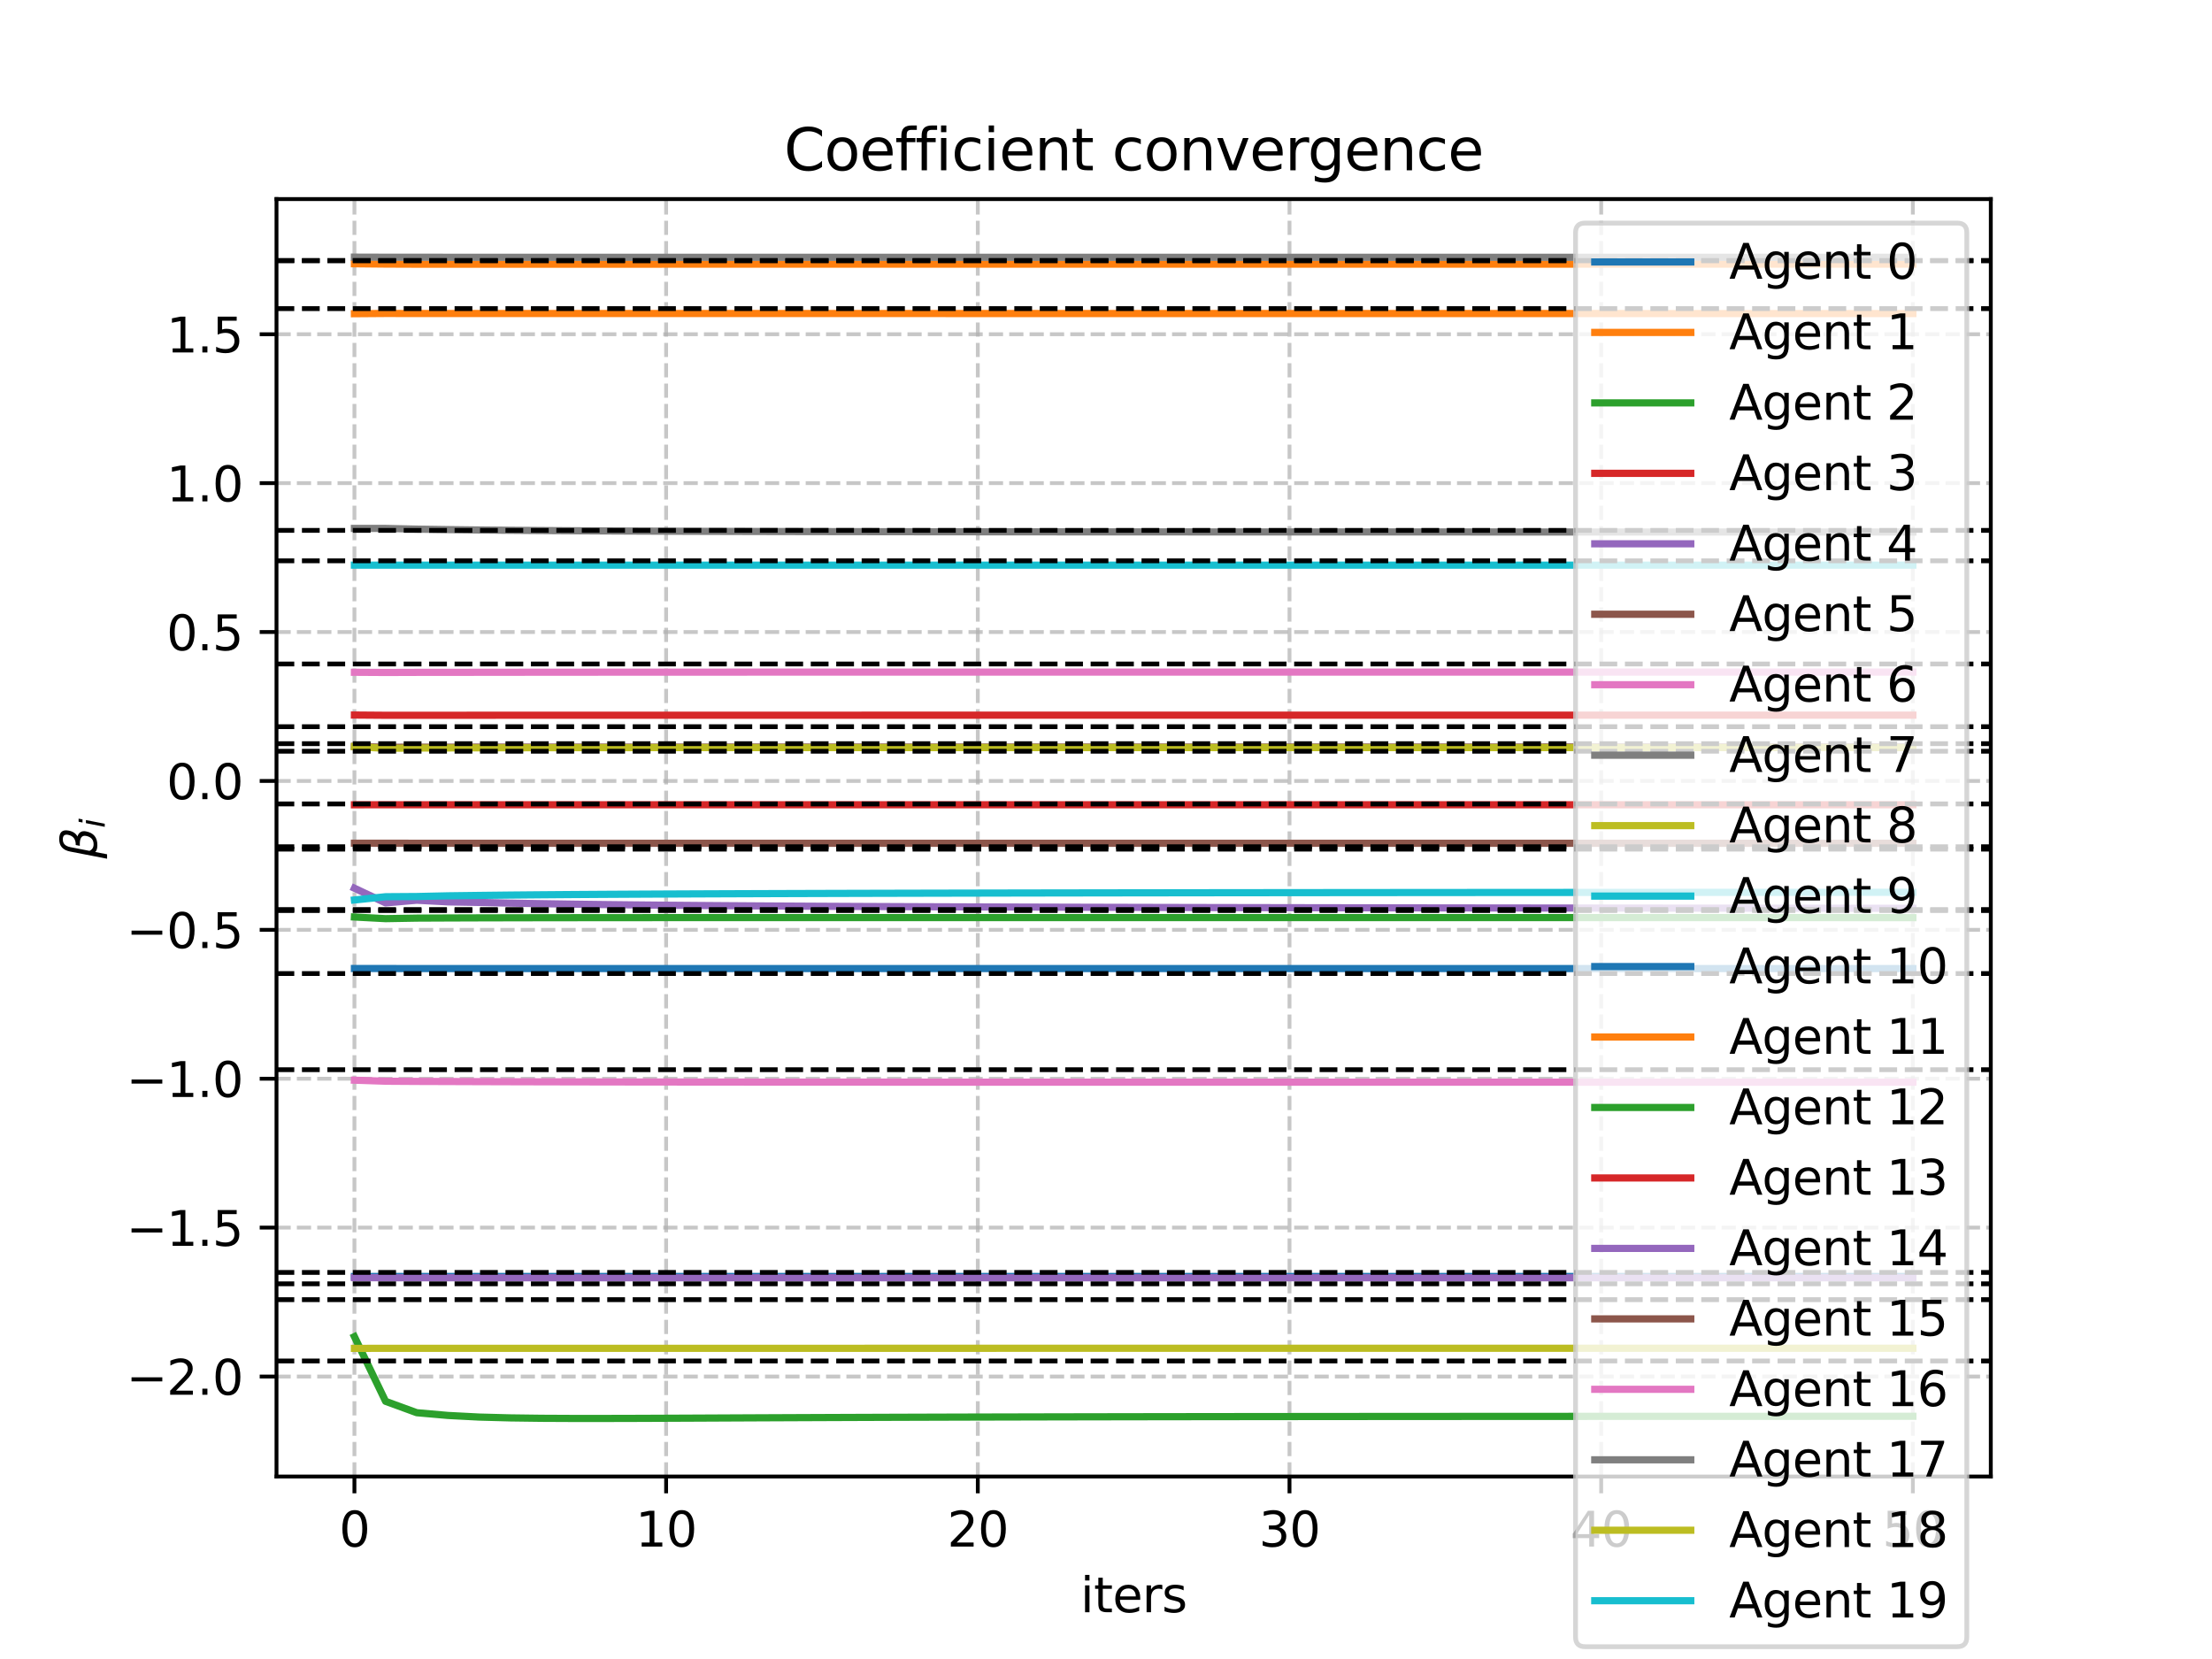 <?xml version="1.0" encoding="utf-8" standalone="no"?>
<!DOCTYPE svg PUBLIC "-//W3C//DTD SVG 1.1//EN"
  "http://www.w3.org/Graphics/SVG/1.1/DTD/svg11.dtd">
<svg xmlns:xlink="http://www.w3.org/1999/xlink" width="460.8pt" height="345.6pt" viewBox="0 0 460.8 345.6" xmlns="http://www.w3.org/2000/svg" version="1.1">
 <defs>
  <style type="text/css">*{stroke-linejoin: round; stroke-linecap: butt}</style>
 </defs>
 <g id="figure_1">
  <g id="patch_1">
   <path d="M 0 345.6 
L 460.8 345.6 
L 460.8 0 
L 0 0 
z
" style="fill: #ffffff"/>
  </g>
  <g id="axes_1">
   <g id="patch_2">
    <path d="M 57.6 307.584 
L 414.72 307.584 
L 414.72 41.472 
L 57.6 41.472 
z
" style="fill: #ffffff"/>
   </g>
   <g id="matplotlib.axis_1">
    <g id="xtick_1">
     <g id="line2d_1">
      <path d="M 73.833 307.584 
L 73.833 41.472 
" clip-path="url(#p137b209472)" style="fill: none; stroke-dasharray: 2.96,1.28; stroke-dashoffset: 0; stroke: #b0b0b0; stroke-opacity: 0.7; stroke-width: 0.8"/>
     </g>
     <g id="line2d_2">
      <defs>
       <path id="mb8e59c8cfe" d="M 0 0 
L 0 3.5 
" style="stroke: #000000; stroke-width: 0.8"/>
      </defs>
      <g>
       <use xlink:href="#mb8e59c8cfe" x="73.833" y="307.584" style="stroke: #000000; stroke-width: 0.8"/>
      </g>
     </g>
     <g id="text_1">
      <!-- 0 -->
      <g transform="translate(70.651 322.182) scale(0.1 -0.1)">
       <defs>
        <path id="DejaVuSans-30" d="M 2034 4250 
Q 1547 4250 1301 3770 
Q 1056 3291 1056 2328 
Q 1056 1369 1301 889 
Q 1547 409 2034 409 
Q 2525 409 2770 889 
Q 3016 1369 3016 2328 
Q 3016 3291 2770 3770 
Q 2525 4250 2034 4250 
z
M 2034 4750 
Q 2819 4750 3233 4129 
Q 3647 3509 3647 2328 
Q 3647 1150 3233 529 
Q 2819 -91 2034 -91 
Q 1250 -91 836 529 
Q 422 1150 422 2328 
Q 422 3509 836 4129 
Q 1250 4750 2034 4750 
z
" transform="scale(0.016)"/>
       </defs>
       <use xlink:href="#DejaVuSans-30"/>
      </g>
     </g>
    </g>
    <g id="xtick_2">
     <g id="line2d_3">
      <path d="M 138.764 307.584 
L 138.764 41.472 
" clip-path="url(#p137b209472)" style="fill: none; stroke-dasharray: 2.96,1.28; stroke-dashoffset: 0; stroke: #b0b0b0; stroke-opacity: 0.7; stroke-width: 0.8"/>
     </g>
     <g id="line2d_4">
      <g>
       <use xlink:href="#mb8e59c8cfe" x="138.764" y="307.584" style="stroke: #000000; stroke-width: 0.8"/>
      </g>
     </g>
     <g id="text_2">
      <!-- 10 -->
      <g transform="translate(132.401 322.182) scale(0.1 -0.1)">
       <defs>
        <path id="DejaVuSans-31" d="M 794 531 
L 1825 531 
L 1825 4091 
L 703 3866 
L 703 4441 
L 1819 4666 
L 2450 4666 
L 2450 531 
L 3481 531 
L 3481 0 
L 794 0 
L 794 531 
z
" transform="scale(0.016)"/>
       </defs>
       <use xlink:href="#DejaVuSans-31"/>
       <use xlink:href="#DejaVuSans-30" transform="translate(63.623 0)"/>
      </g>
     </g>
    </g>
    <g id="xtick_3">
     <g id="line2d_5">
      <path d="M 203.695 307.584 
L 203.695 41.472 
" clip-path="url(#p137b209472)" style="fill: none; stroke-dasharray: 2.96,1.28; stroke-dashoffset: 0; stroke: #b0b0b0; stroke-opacity: 0.7; stroke-width: 0.8"/>
     </g>
     <g id="line2d_6">
      <g>
       <use xlink:href="#mb8e59c8cfe" x="203.695" y="307.584" style="stroke: #000000; stroke-width: 0.8"/>
      </g>
     </g>
     <g id="text_3">
      <!-- 20 -->
      <g transform="translate(197.332 322.182) scale(0.1 -0.1)">
       <defs>
        <path id="DejaVuSans-32" d="M 1228 531 
L 3431 531 
L 3431 0 
L 469 0 
L 469 531 
Q 828 903 1448 1529 
Q 2069 2156 2228 2338 
Q 2531 2678 2651 2914 
Q 2772 3150 2772 3378 
Q 2772 3750 2511 3984 
Q 2250 4219 1831 4219 
Q 1534 4219 1204 4116 
Q 875 4013 500 3803 
L 500 4441 
Q 881 4594 1212 4672 
Q 1544 4750 1819 4750 
Q 2544 4750 2975 4387 
Q 3406 4025 3406 3419 
Q 3406 3131 3298 2873 
Q 3191 2616 2906 2266 
Q 2828 2175 2409 1742 
Q 1991 1309 1228 531 
z
" transform="scale(0.016)"/>
       </defs>
       <use xlink:href="#DejaVuSans-32"/>
       <use xlink:href="#DejaVuSans-30" transform="translate(63.623 0)"/>
      </g>
     </g>
    </g>
    <g id="xtick_4">
     <g id="line2d_7">
      <path d="M 268.625 307.584 
L 268.625 41.472 
" clip-path="url(#p137b209472)" style="fill: none; stroke-dasharray: 2.96,1.28; stroke-dashoffset: 0; stroke: #b0b0b0; stroke-opacity: 0.7; stroke-width: 0.8"/>
     </g>
     <g id="line2d_8">
      <g>
       <use xlink:href="#mb8e59c8cfe" x="268.625" y="307.584" style="stroke: #000000; stroke-width: 0.8"/>
      </g>
     </g>
     <g id="text_4">
      <!-- 30 -->
      <g transform="translate(262.263 322.182) scale(0.1 -0.1)">
       <defs>
        <path id="DejaVuSans-33" d="M 2597 2516 
Q 3050 2419 3304 2112 
Q 3559 1806 3559 1356 
Q 3559 666 3084 287 
Q 2609 -91 1734 -91 
Q 1441 -91 1130 -33 
Q 819 25 488 141 
L 488 750 
Q 750 597 1062 519 
Q 1375 441 1716 441 
Q 2309 441 2620 675 
Q 2931 909 2931 1356 
Q 2931 1769 2642 2001 
Q 2353 2234 1838 2234 
L 1294 2234 
L 1294 2753 
L 1863 2753 
Q 2328 2753 2575 2939 
Q 2822 3125 2822 3475 
Q 2822 3834 2567 4026 
Q 2313 4219 1838 4219 
Q 1578 4219 1281 4162 
Q 984 4106 628 3988 
L 628 4550 
Q 988 4650 1302 4700 
Q 1616 4750 1894 4750 
Q 2613 4750 3031 4423 
Q 3450 4097 3450 3541 
Q 3450 3153 3228 2886 
Q 3006 2619 2597 2516 
z
" transform="scale(0.016)"/>
       </defs>
       <use xlink:href="#DejaVuSans-33"/>
       <use xlink:href="#DejaVuSans-30" transform="translate(63.623 0)"/>
      </g>
     </g>
    </g>
    <g id="xtick_5">
     <g id="line2d_9">
      <path d="M 333.556 307.584 
L 333.556 41.472 
" clip-path="url(#p137b209472)" style="fill: none; stroke-dasharray: 2.96,1.28; stroke-dashoffset: 0; stroke: #b0b0b0; stroke-opacity: 0.7; stroke-width: 0.8"/>
     </g>
     <g id="line2d_10">
      <g>
       <use xlink:href="#mb8e59c8cfe" x="333.556" y="307.584" style="stroke: #000000; stroke-width: 0.8"/>
      </g>
     </g>
     <g id="text_5">
      <!-- 40 -->
      <g transform="translate(327.194 322.182) scale(0.1 -0.1)">
       <defs>
        <path id="DejaVuSans-34" d="M 2419 4116 
L 825 1625 
L 2419 1625 
L 2419 4116 
z
M 2253 4666 
L 3047 4666 
L 3047 1625 
L 3713 1625 
L 3713 1100 
L 3047 1100 
L 3047 0 
L 2419 0 
L 2419 1100 
L 313 1100 
L 313 1709 
L 2253 4666 
z
" transform="scale(0.016)"/>
       </defs>
       <use xlink:href="#DejaVuSans-34"/>
       <use xlink:href="#DejaVuSans-30" transform="translate(63.623 0)"/>
      </g>
     </g>
    </g>
    <g id="xtick_6">
     <g id="line2d_11">
      <path d="M 398.487 307.584 
L 398.487 41.472 
" clip-path="url(#p137b209472)" style="fill: none; stroke-dasharray: 2.96,1.28; stroke-dashoffset: 0; stroke: #b0b0b0; stroke-opacity: 0.7; stroke-width: 0.8"/>
     </g>
     <g id="line2d_12">
      <g>
       <use xlink:href="#mb8e59c8cfe" x="398.487" y="307.584" style="stroke: #000000; stroke-width: 0.8"/>
      </g>
     </g>
     <g id="text_6">
      <!-- 50 -->
      <g transform="translate(392.125 322.182) scale(0.1 -0.1)">
       <defs>
        <path id="DejaVuSans-35" d="M 691 4666 
L 3169 4666 
L 3169 4134 
L 1269 4134 
L 1269 2991 
Q 1406 3038 1543 3061 
Q 1681 3084 1819 3084 
Q 2600 3084 3056 2656 
Q 3513 2228 3513 1497 
Q 3513 744 3044 326 
Q 2575 -91 1722 -91 
Q 1428 -91 1123 -41 
Q 819 9 494 109 
L 494 744 
Q 775 591 1075 516 
Q 1375 441 1709 441 
Q 2250 441 2565 725 
Q 2881 1009 2881 1497 
Q 2881 1984 2565 2268 
Q 2250 2553 1709 2553 
Q 1456 2553 1204 2497 
Q 953 2441 691 2322 
L 691 4666 
z
" transform="scale(0.016)"/>
       </defs>
       <use xlink:href="#DejaVuSans-35"/>
       <use xlink:href="#DejaVuSans-30" transform="translate(63.623 0)"/>
      </g>
     </g>
    </g>
    <g id="text_7">
     <!-- iters -->
     <g transform="translate(225.074 335.861) scale(0.1 -0.1)">
      <defs>
       <path id="DejaVuSans-69" d="M 603 3500 
L 1178 3500 
L 1178 0 
L 603 0 
L 603 3500 
z
M 603 4863 
L 1178 4863 
L 1178 4134 
L 603 4134 
L 603 4863 
z
" transform="scale(0.016)"/>
       <path id="DejaVuSans-74" d="M 1172 4494 
L 1172 3500 
L 2356 3500 
L 2356 3053 
L 1172 3053 
L 1172 1153 
Q 1172 725 1289 603 
Q 1406 481 1766 481 
L 2356 481 
L 2356 0 
L 1766 0 
Q 1100 0 847 248 
Q 594 497 594 1153 
L 594 3053 
L 172 3053 
L 172 3500 
L 594 3500 
L 594 4494 
L 1172 4494 
z
" transform="scale(0.016)"/>
       <path id="DejaVuSans-65" d="M 3597 1894 
L 3597 1613 
L 953 1613 
Q 991 1019 1311 708 
Q 1631 397 2203 397 
Q 2534 397 2845 478 
Q 3156 559 3463 722 
L 3463 178 
Q 3153 47 2828 -22 
Q 2503 -91 2169 -91 
Q 1331 -91 842 396 
Q 353 884 353 1716 
Q 353 2575 817 3079 
Q 1281 3584 2069 3584 
Q 2775 3584 3186 3129 
Q 3597 2675 3597 1894 
z
M 3022 2063 
Q 3016 2534 2758 2815 
Q 2500 3097 2075 3097 
Q 1594 3097 1305 2825 
Q 1016 2553 972 2059 
L 3022 2063 
z
" transform="scale(0.016)"/>
       <path id="DejaVuSans-72" d="M 2631 2963 
Q 2534 3019 2420 3045 
Q 2306 3072 2169 3072 
Q 1681 3072 1420 2755 
Q 1159 2438 1159 1844 
L 1159 0 
L 581 0 
L 581 3500 
L 1159 3500 
L 1159 2956 
Q 1341 3275 1631 3429 
Q 1922 3584 2338 3584 
Q 2397 3584 2469 3576 
Q 2541 3569 2628 3553 
L 2631 2963 
z
" transform="scale(0.016)"/>
       <path id="DejaVuSans-73" d="M 2834 3397 
L 2834 2853 
Q 2591 2978 2328 3040 
Q 2066 3103 1784 3103 
Q 1356 3103 1142 2972 
Q 928 2841 928 2578 
Q 928 2378 1081 2264 
Q 1234 2150 1697 2047 
L 1894 2003 
Q 2506 1872 2764 1633 
Q 3022 1394 3022 966 
Q 3022 478 2636 193 
Q 2250 -91 1575 -91 
Q 1294 -91 989 -36 
Q 684 19 347 128 
L 347 722 
Q 666 556 975 473 
Q 1284 391 1588 391 
Q 1994 391 2212 530 
Q 2431 669 2431 922 
Q 2431 1156 2273 1281 
Q 2116 1406 1581 1522 
L 1381 1569 
Q 847 1681 609 1914 
Q 372 2147 372 2553 
Q 372 3047 722 3315 
Q 1072 3584 1716 3584 
Q 2034 3584 2315 3537 
Q 2597 3491 2834 3397 
z
" transform="scale(0.016)"/>
      </defs>
      <use xlink:href="#DejaVuSans-69"/>
      <use xlink:href="#DejaVuSans-74" transform="translate(27.783 0)"/>
      <use xlink:href="#DejaVuSans-65" transform="translate(66.992 0)"/>
      <use xlink:href="#DejaVuSans-72" transform="translate(128.516 0)"/>
      <use xlink:href="#DejaVuSans-73" transform="translate(169.629 0)"/>
     </g>
    </g>
   </g>
   <g id="matplotlib.axis_2">
    <g id="ytick_1">
     <g id="line2d_13">
      <path d="M 57.6 286.756 
L 414.72 286.756 
" clip-path="url(#p137b209472)" style="fill: none; stroke-dasharray: 2.96,1.28; stroke-dashoffset: 0; stroke: #b0b0b0; stroke-opacity: 0.7; stroke-width: 0.8"/>
     </g>
     <g id="line2d_14">
      <defs>
       <path id="m6ea5ac7c42" d="M 0 0 
L -3.5 0 
" style="stroke: #000000; stroke-width: 0.8"/>
      </defs>
      <g>
       <use xlink:href="#m6ea5ac7c42" x="57.6" y="286.756" style="stroke: #000000; stroke-width: 0.8"/>
      </g>
     </g>
     <g id="text_8">
      <!-- −2.0 -->
      <g transform="translate(26.317 290.555) scale(0.1 -0.1)">
       <defs>
        <path id="DejaVuSans-2212" d="M 678 2272 
L 4684 2272 
L 4684 1741 
L 678 1741 
L 678 2272 
z
" transform="scale(0.016)"/>
        <path id="DejaVuSans-2e" d="M 684 794 
L 1344 794 
L 1344 0 
L 684 0 
L 684 794 
z
" transform="scale(0.016)"/>
       </defs>
       <use xlink:href="#DejaVuSans-2212"/>
       <use xlink:href="#DejaVuSans-32" transform="translate(83.789 0)"/>
       <use xlink:href="#DejaVuSans-2e" transform="translate(147.412 0)"/>
       <use xlink:href="#DejaVuSans-30" transform="translate(179.199 0)"/>
      </g>
     </g>
    </g>
    <g id="ytick_2">
     <g id="line2d_15">
      <path d="M 57.6 255.737 
L 414.72 255.737 
" clip-path="url(#p137b209472)" style="fill: none; stroke-dasharray: 2.96,1.28; stroke-dashoffset: 0; stroke: #b0b0b0; stroke-opacity: 0.7; stroke-width: 0.8"/>
     </g>
     <g id="line2d_16">
      <g>
       <use xlink:href="#m6ea5ac7c42" x="57.6" y="255.737" style="stroke: #000000; stroke-width: 0.8"/>
      </g>
     </g>
     <g id="text_9">
      <!-- −1.5 -->
      <g transform="translate(26.317 259.537) scale(0.1 -0.1)">
       <use xlink:href="#DejaVuSans-2212"/>
       <use xlink:href="#DejaVuSans-31" transform="translate(83.789 0)"/>
       <use xlink:href="#DejaVuSans-2e" transform="translate(147.412 0)"/>
       <use xlink:href="#DejaVuSans-35" transform="translate(179.199 0)"/>
      </g>
     </g>
    </g>
    <g id="ytick_3">
     <g id="line2d_17">
      <path d="M 57.6 224.719 
L 414.72 224.719 
" clip-path="url(#p137b209472)" style="fill: none; stroke-dasharray: 2.96,1.28; stroke-dashoffset: 0; stroke: #b0b0b0; stroke-opacity: 0.7; stroke-width: 0.8"/>
     </g>
     <g id="line2d_18">
      <g>
       <use xlink:href="#m6ea5ac7c42" x="57.6" y="224.719" style="stroke: #000000; stroke-width: 0.8"/>
      </g>
     </g>
     <g id="text_10">
      <!-- −1.0 -->
      <g transform="translate(26.317 228.518) scale(0.1 -0.1)">
       <use xlink:href="#DejaVuSans-2212"/>
       <use xlink:href="#DejaVuSans-31" transform="translate(83.789 0)"/>
       <use xlink:href="#DejaVuSans-2e" transform="translate(147.412 0)"/>
       <use xlink:href="#DejaVuSans-30" transform="translate(179.199 0)"/>
      </g>
     </g>
    </g>
    <g id="ytick_4">
     <g id="line2d_19">
      <path d="M 57.6 193.7 
L 414.72 193.7 
" clip-path="url(#p137b209472)" style="fill: none; stroke-dasharray: 2.96,1.28; stroke-dashoffset: 0; stroke: #b0b0b0; stroke-opacity: 0.7; stroke-width: 0.8"/>
     </g>
     <g id="line2d_20">
      <g>
       <use xlink:href="#m6ea5ac7c42" x="57.6" y="193.7" style="stroke: #000000; stroke-width: 0.8"/>
      </g>
     </g>
     <g id="text_11">
      <!-- −0.5 -->
      <g transform="translate(26.317 197.499) scale(0.1 -0.1)">
       <use xlink:href="#DejaVuSans-2212"/>
       <use xlink:href="#DejaVuSans-30" transform="translate(83.789 0)"/>
       <use xlink:href="#DejaVuSans-2e" transform="translate(147.412 0)"/>
       <use xlink:href="#DejaVuSans-35" transform="translate(179.199 0)"/>
      </g>
     </g>
    </g>
    <g id="ytick_5">
     <g id="line2d_21">
      <path d="M 57.6 162.682 
L 414.72 162.682 
" clip-path="url(#p137b209472)" style="fill: none; stroke-dasharray: 2.96,1.28; stroke-dashoffset: 0; stroke: #b0b0b0; stroke-opacity: 0.7; stroke-width: 0.8"/>
     </g>
     <g id="line2d_22">
      <g>
       <use xlink:href="#m6ea5ac7c42" x="57.6" y="162.682" style="stroke: #000000; stroke-width: 0.8"/>
      </g>
     </g>
     <g id="text_12">
      <!-- 0.0 -->
      <g transform="translate(34.697 166.481) scale(0.1 -0.1)">
       <use xlink:href="#DejaVuSans-30"/>
       <use xlink:href="#DejaVuSans-2e" transform="translate(63.623 0)"/>
       <use xlink:href="#DejaVuSans-30" transform="translate(95.41 0)"/>
      </g>
     </g>
    </g>
    <g id="ytick_6">
     <g id="line2d_23">
      <path d="M 57.6 131.663 
L 414.72 131.663 
" clip-path="url(#p137b209472)" style="fill: none; stroke-dasharray: 2.96,1.28; stroke-dashoffset: 0; stroke: #b0b0b0; stroke-opacity: 0.7; stroke-width: 0.8"/>
     </g>
     <g id="line2d_24">
      <g>
       <use xlink:href="#m6ea5ac7c42" x="57.6" y="131.663" style="stroke: #000000; stroke-width: 0.8"/>
      </g>
     </g>
     <g id="text_13">
      <!-- 0.5 -->
      <g transform="translate(34.697 135.462) scale(0.1 -0.1)">
       <use xlink:href="#DejaVuSans-30"/>
       <use xlink:href="#DejaVuSans-2e" transform="translate(63.623 0)"/>
       <use xlink:href="#DejaVuSans-35" transform="translate(95.41 0)"/>
      </g>
     </g>
    </g>
    <g id="ytick_7">
     <g id="line2d_25">
      <path d="M 57.6 100.644 
L 414.72 100.644 
" clip-path="url(#p137b209472)" style="fill: none; stroke-dasharray: 2.96,1.28; stroke-dashoffset: 0; stroke: #b0b0b0; stroke-opacity: 0.7; stroke-width: 0.8"/>
     </g>
     <g id="line2d_26">
      <g>
       <use xlink:href="#m6ea5ac7c42" x="57.6" y="100.644" style="stroke: #000000; stroke-width: 0.8"/>
      </g>
     </g>
     <g id="text_14">
      <!-- 1.0 -->
      <g transform="translate(34.697 104.444) scale(0.1 -0.1)">
       <use xlink:href="#DejaVuSans-31"/>
       <use xlink:href="#DejaVuSans-2e" transform="translate(63.623 0)"/>
       <use xlink:href="#DejaVuSans-30" transform="translate(95.41 0)"/>
      </g>
     </g>
    </g>
    <g id="ytick_8">
     <g id="line2d_27">
      <path d="M 57.6 69.626 
L 414.72 69.626 
" clip-path="url(#p137b209472)" style="fill: none; stroke-dasharray: 2.96,1.28; stroke-dashoffset: 0; stroke: #b0b0b0; stroke-opacity: 0.7; stroke-width: 0.8"/>
     </g>
     <g id="line2d_28">
      <g>
       <use xlink:href="#m6ea5ac7c42" x="57.6" y="69.626" style="stroke: #000000; stroke-width: 0.8"/>
      </g>
     </g>
     <g id="text_15">
      <!-- 1.5 -->
      <g transform="translate(34.697 73.425) scale(0.1 -0.1)">
       <use xlink:href="#DejaVuSans-31"/>
       <use xlink:href="#DejaVuSans-2e" transform="translate(63.623 0)"/>
       <use xlink:href="#DejaVuSans-35" transform="translate(95.41 0)"/>
      </g>
     </g>
    </g>
    <g id="text_16">
     <!-- $\beta_i$ -->
     <g transform="translate(20.217 178.878) rotate(-90) scale(0.1 -0.1)">
      <defs>
       <path id="DejaVuSans-Oblique-3b2" d="M 872 216 
L 572 -1331 
L -6 -1331 
L 928 3478 
Q 1206 4903 2538 4903 
Q 3888 4903 3659 3700 
Q 3503 2844 2894 2531 
Q 3713 2250 3553 1416 
Q 3272 -69 1759 -66 
Q 1097 -63 872 216 
z
M 1019 966 
Q 1259 422 1875 425 
Q 2775 425 2966 1406 
Q 3138 2288 1675 2219 
L 1778 2750 
Q 2909 2731 3106 3750 
Q 3241 4438 2509 4434 
Q 1691 4434 1503 3459 
L 1019 966 
z
" transform="scale(0.016)"/>
       <path id="DejaVuSans-Oblique-69" d="M 1172 4863 
L 1747 4863 
L 1606 4134 
L 1031 4134 
L 1172 4863 
z
M 909 3500 
L 1484 3500 
L 800 0 
L 225 0 
L 909 3500 
z
" transform="scale(0.016)"/>
      </defs>
      <use xlink:href="#DejaVuSans-Oblique-3b2" transform="translate(0 0.391)"/>
      <use xlink:href="#DejaVuSans-Oblique-69" transform="translate(63.818 -16.016) scale(0.7)"/>
     </g>
    </g>
   </g>
   <g id="line2d_29">
    <path d="M 73.833 265.923 
L 80.326 265.91 
L 86.819 265.909 
L 93.312 265.909 
L 99.805 265.909 
L 106.298 265.909 
L 112.791 265.909 
L 119.284 265.909 
L 125.777 265.91 
L 132.271 265.91 
L 138.764 265.91 
L 145.257 265.91 
L 151.75 265.91 
L 158.243 265.91 
L 164.736 265.91 
L 171.229 265.91 
L 177.722 265.91 
L 184.215 265.91 
L 190.708 265.91 
L 197.201 265.91 
L 203.695 265.91 
L 210.188 265.91 
L 216.681 265.91 
L 223.174 265.91 
L 229.667 265.909 
L 236.16 265.909 
L 242.653 265.909 
L 249.146 265.909 
L 255.639 265.909 
L 262.132 265.909 
L 268.625 265.909 
L 275.119 265.909 
L 281.612 265.909 
L 288.105 265.909 
L 294.598 265.909 
L 301.091 265.909 
L 307.584 265.909 
L 314.077 265.909 
L 320.57 265.909 
L 327.063 265.909 
L 333.556 265.909 
L 340.049 265.909 
L 346.543 265.909 
L 353.036 265.909 
L 359.529 265.909 
L 366.022 265.909 
L 372.515 265.909 
L 379.008 265.909 
L 385.501 265.909 
L 391.994 265.909 
L 398.487 265.909 
" clip-path="url(#p137b209472)" style="fill: none; stroke: #1f77b4; stroke-width: 1.5; stroke-linecap: square"/>
   </g>
   <g id="line2d_30">
    <path d="M 73.833 65.35 
L 80.326 65.301 
L 86.819 65.31 
L 93.312 65.312 
L 99.805 65.313 
L 106.298 65.313 
L 112.791 65.313 
L 119.284 65.313 
L 125.777 65.314 
L 132.271 65.314 
L 138.764 65.314 
L 145.257 65.314 
L 151.75 65.315 
L 158.243 65.315 
L 164.736 65.315 
L 171.229 65.315 
L 177.722 65.315 
L 184.215 65.315 
L 190.708 65.315 
L 197.201 65.316 
L 203.695 65.316 
L 210.188 65.316 
L 216.681 65.316 
L 223.174 65.316 
L 229.667 65.316 
L 236.16 65.316 
L 242.653 65.316 
L 249.146 65.316 
L 255.639 65.317 
L 262.132 65.317 
L 268.625 65.317 
L 275.119 65.317 
L 281.612 65.317 
L 288.105 65.317 
L 294.598 65.317 
L 301.091 65.317 
L 307.584 65.317 
L 314.077 65.317 
L 320.57 65.317 
L 327.063 65.317 
L 333.556 65.317 
L 340.049 65.318 
L 346.543 65.318 
L 353.036 65.318 
L 359.529 65.318 
L 366.022 65.318 
L 372.515 65.318 
L 379.008 65.318 
L 385.501 65.318 
L 391.994 65.318 
L 398.487 65.318 
" clip-path="url(#p137b209472)" style="fill: none; stroke: #ff7f0e; stroke-width: 1.5; stroke-linecap: square"/>
   </g>
   <g id="line2d_31">
    <path d="M 73.833 191.03 
L 80.326 191.371 
L 86.819 191.257 
L 93.312 191.228 
L 99.805 191.206 
L 106.298 191.191 
L 112.791 191.179 
L 119.284 191.171 
L 125.777 191.165 
L 132.271 191.16 
L 138.764 191.156 
L 145.257 191.154 
L 151.75 191.152 
L 158.243 191.15 
L 164.736 191.149 
L 171.229 191.148 
L 177.722 191.148 
L 184.215 191.147 
L 190.708 191.147 
L 197.201 191.147 
L 203.695 191.147 
L 210.188 191.147 
L 216.681 191.148 
L 223.174 191.148 
L 229.667 191.148 
L 236.16 191.149 
L 242.653 191.149 
L 249.146 191.149 
L 255.639 191.15 
L 262.132 191.15 
L 268.625 191.151 
L 275.119 191.151 
L 281.612 191.151 
L 288.105 191.152 
L 294.598 191.152 
L 301.091 191.153 
L 307.584 191.153 
L 314.077 191.153 
L 320.57 191.154 
L 327.063 191.154 
L 333.556 191.155 
L 340.049 191.155 
L 346.543 191.155 
L 353.036 191.156 
L 359.529 191.156 
L 366.022 191.157 
L 372.515 191.157 
L 379.008 191.157 
L 385.501 191.158 
L 391.994 191.158 
L 398.487 191.159 
" clip-path="url(#p137b209472)" style="fill: none; stroke: #2ca02c; stroke-width: 1.5; stroke-linecap: square"/>
   </g>
   <g id="line2d_32">
    <path d="M 73.833 167.652 
L 80.326 167.648 
L 86.819 167.648 
L 93.312 167.648 
L 99.805 167.648 
L 106.298 167.648 
L 112.791 167.648 
L 119.284 167.648 
L 125.777 167.648 
L 132.271 167.648 
L 138.764 167.648 
L 145.257 167.648 
L 151.75 167.648 
L 158.243 167.648 
L 164.736 167.648 
L 171.229 167.648 
L 177.722 167.648 
L 184.215 167.648 
L 190.708 167.648 
L 197.201 167.648 
L 203.695 167.648 
L 210.188 167.648 
L 216.681 167.648 
L 223.174 167.648 
L 229.667 167.648 
L 236.16 167.648 
L 242.653 167.648 
L 249.146 167.648 
L 255.639 167.648 
L 262.132 167.648 
L 268.625 167.648 
L 275.119 167.648 
L 281.612 167.648 
L 288.105 167.648 
L 294.598 167.648 
L 301.091 167.648 
L 307.584 167.648 
L 314.077 167.648 
L 320.57 167.648 
L 327.063 167.648 
L 333.556 167.648 
L 340.049 167.648 
L 346.543 167.648 
L 353.036 167.648 
L 359.529 167.648 
L 366.022 167.648 
L 372.515 167.648 
L 379.008 167.648 
L 385.501 167.648 
L 391.994 167.648 
L 398.487 167.648 
" clip-path="url(#p137b209472)" style="fill: none; stroke: #d62728; stroke-width: 1.5; stroke-linecap: square"/>
   </g>
   <g id="line2d_33">
    <path d="M 73.833 185.032 
L 80.326 188.091 
L 86.819 187.534 
L 93.312 187.88 
L 99.805 187.994 
L 106.298 188.139 
L 112.791 188.253 
L 119.284 188.353 
L 125.777 188.437 
L 132.271 188.509 
L 138.764 188.572 
L 145.257 188.627 
L 151.75 188.676 
L 158.243 188.72 
L 164.736 188.759 
L 171.229 188.794 
L 177.722 188.827 
L 184.215 188.856 
L 190.708 188.883 
L 197.201 188.908 
L 203.695 188.931 
L 210.188 188.953 
L 216.681 188.973 
L 223.174 188.991 
L 229.667 189.008 
L 236.16 189.024 
L 242.653 189.039 
L 249.146 189.053 
L 255.639 189.066 
L 262.132 189.078 
L 268.625 189.089 
L 275.119 189.1 
L 281.612 189.11 
L 288.105 189.119 
L 294.598 189.128 
L 301.091 189.136 
L 307.584 189.144 
L 314.077 189.151 
L 320.57 189.158 
L 327.063 189.164 
L 333.556 189.17 
L 340.049 189.176 
L 346.543 189.181 
L 353.036 189.186 
L 359.529 189.19 
L 366.022 189.195 
L 372.515 189.199 
L 379.008 189.202 
L 385.501 189.206 
L 391.994 189.209 
L 398.487 189.212 
" clip-path="url(#p137b209472)" style="fill: none; stroke: #9467bd; stroke-width: 1.5; stroke-linecap: square"/>
   </g>
   <g id="line2d_34">
    <path d="M 73.833 155.51 
L 80.326 155.666 
L 86.819 155.651 
L 93.312 155.649 
L 99.805 155.646 
L 106.298 155.644 
L 112.791 155.642 
L 119.284 155.64 
L 125.777 155.639 
L 132.271 155.637 
L 138.764 155.636 
L 145.257 155.635 
L 151.75 155.633 
L 158.243 155.632 
L 164.736 155.632 
L 171.229 155.631 
L 177.722 155.63 
L 184.215 155.629 
L 190.708 155.628 
L 197.201 155.628 
L 203.695 155.627 
L 210.188 155.627 
L 216.681 155.626 
L 223.174 155.626 
L 229.667 155.625 
L 236.16 155.625 
L 242.653 155.624 
L 249.146 155.624 
L 255.639 155.624 
L 262.132 155.623 
L 268.625 155.623 
L 275.119 155.623 
L 281.612 155.623 
L 288.105 155.622 
L 294.598 155.622 
L 301.091 155.622 
L 307.584 155.622 
L 314.077 155.622 
L 320.57 155.622 
L 327.063 155.621 
L 333.556 155.621 
L 340.049 155.621 
L 346.543 155.621 
L 353.036 155.621 
L 359.529 155.621 
L 366.022 155.621 
L 372.515 155.621 
L 379.008 155.621 
L 385.501 155.621 
L 391.994 155.621 
L 398.487 155.621 
" clip-path="url(#p137b209472)" style="fill: none; stroke: #8c564b; stroke-width: 1.5; stroke-linecap: square"/>
   </g>
   <g id="line2d_35">
    <path d="M 73.833 140.047 
L 80.326 140.085 
L 86.819 140.064 
L 93.312 140.06 
L 99.805 140.05 
L 106.298 140.043 
L 112.791 140.036 
L 119.284 140.031 
L 125.777 140.026 
L 132.271 140.023 
L 138.764 140.02 
L 145.257 140.017 
L 151.75 140.016 
L 158.243 140.014 
L 164.736 140.013 
L 171.229 140.012 
L 177.722 140.012 
L 184.215 140.011 
L 190.708 140.011 
L 197.201 140.011 
L 203.695 140.011 
L 210.188 140.01 
L 216.681 140.01 
L 223.174 140.01 
L 229.667 140.01 
L 236.16 140.01 
L 242.653 140.01 
L 249.146 140.01 
L 255.639 140.01 
L 262.132 140.01 
L 268.625 140.01 
L 275.119 140.01 
L 281.612 140.01 
L 288.105 140.01 
L 294.598 140.009 
L 301.091 140.009 
L 307.584 140.009 
L 314.077 140.009 
L 320.57 140.009 
L 327.063 140.009 
L 333.556 140.009 
L 340.049 140.009 
L 346.543 140.009 
L 353.036 140.008 
L 359.529 140.008 
L 366.022 140.008 
L 372.515 140.008 
L 379.008 140.008 
L 385.501 140.008 
L 391.994 140.008 
L 398.487 140.008 
" clip-path="url(#p137b209472)" style="fill: none; stroke: #e377c2; stroke-width: 1.5; stroke-linecap: square"/>
   </g>
   <g id="line2d_36">
    <path d="M 73.833 110.074 
L 80.326 110.078 
L 86.819 110.228 
L 93.312 110.325 
L 99.805 110.404 
L 106.298 110.468 
L 112.791 110.521 
L 119.284 110.565 
L 125.777 110.602 
L 132.271 110.633 
L 138.764 110.659 
L 145.257 110.682 
L 151.75 110.701 
L 158.243 110.717 
L 164.736 110.731 
L 171.229 110.743 
L 177.722 110.753 
L 184.215 110.762 
L 190.708 110.77 
L 197.201 110.777 
L 203.695 110.782 
L 210.188 110.787 
L 216.681 110.792 
L 223.174 110.796 
L 229.667 110.799 
L 236.16 110.802 
L 242.653 110.804 
L 249.146 110.807 
L 255.639 110.809 
L 262.132 110.81 
L 268.625 110.812 
L 275.119 110.813 
L 281.612 110.815 
L 288.105 110.816 
L 294.598 110.817 
L 301.091 110.818 
L 307.584 110.819 
L 314.077 110.82 
L 320.57 110.82 
L 327.063 110.821 
L 333.556 110.822 
L 340.049 110.822 
L 346.543 110.823 
L 353.036 110.823 
L 359.529 110.824 
L 366.022 110.824 
L 372.515 110.825 
L 379.008 110.825 
L 385.501 110.826 
L 391.994 110.826 
L 398.487 110.827 
" clip-path="url(#p137b209472)" style="fill: none; stroke: #7f7f7f; stroke-width: 1.5; stroke-linecap: square"/>
   </g>
   <g id="line2d_37">
    <path d="M 73.833 155.544 
L 80.326 155.886 
L 86.819 155.827 
L 93.312 155.807 
L 99.805 155.787 
L 106.298 155.773 
L 112.791 155.763 
L 119.284 155.755 
L 125.777 155.749 
L 132.271 155.745 
L 138.764 155.741 
L 145.257 155.739 
L 151.75 155.737 
L 158.243 155.736 
L 164.736 155.734 
L 171.229 155.734 
L 177.722 155.733 
L 184.215 155.733 
L 190.708 155.732 
L 197.201 155.732 
L 203.695 155.732 
L 210.188 155.732 
L 216.681 155.732 
L 223.174 155.732 
L 229.667 155.732 
L 236.16 155.732 
L 242.653 155.732 
L 249.146 155.732 
L 255.639 155.732 
L 262.132 155.732 
L 268.625 155.732 
L 275.119 155.733 
L 281.612 155.733 
L 288.105 155.733 
L 294.598 155.733 
L 301.091 155.733 
L 307.584 155.733 
L 314.077 155.733 
L 320.57 155.733 
L 327.063 155.733 
L 333.556 155.733 
L 340.049 155.733 
L 346.543 155.733 
L 353.036 155.733 
L 359.529 155.733 
L 366.022 155.733 
L 372.515 155.733 
L 379.008 155.733 
L 385.501 155.733 
L 391.994 155.733 
L 398.487 155.733 
" clip-path="url(#p137b209472)" style="fill: none; stroke: #bcbd22; stroke-width: 1.5; stroke-linecap: square"/>
   </g>
   <g id="line2d_38">
    <path d="M 73.833 117.736 
L 80.326 117.736 
L 86.819 117.735 
L 93.312 117.735 
L 99.805 117.735 
L 106.298 117.735 
L 112.791 117.735 
L 119.284 117.735 
L 125.777 117.735 
L 132.271 117.735 
L 138.764 117.735 
L 145.257 117.735 
L 151.75 117.735 
L 158.243 117.735 
L 164.736 117.735 
L 171.229 117.735 
L 177.722 117.735 
L 184.215 117.735 
L 190.708 117.735 
L 197.201 117.735 
L 203.695 117.735 
L 210.188 117.735 
L 216.681 117.735 
L 223.174 117.735 
L 229.667 117.735 
L 236.16 117.735 
L 242.653 117.735 
L 249.146 117.735 
L 255.639 117.735 
L 262.132 117.735 
L 268.625 117.735 
L 275.119 117.735 
L 281.612 117.735 
L 288.105 117.735 
L 294.598 117.735 
L 301.091 117.735 
L 307.584 117.735 
L 314.077 117.735 
L 320.57 117.735 
L 327.063 117.735 
L 333.556 117.735 
L 340.049 117.735 
L 346.543 117.735 
L 353.036 117.735 
L 359.529 117.735 
L 366.022 117.735 
L 372.515 117.735 
L 379.008 117.735 
L 385.501 117.735 
L 391.994 117.735 
L 398.487 117.735 
" clip-path="url(#p137b209472)" style="fill: none; stroke: #17becf; stroke-width: 1.5; stroke-linecap: square"/>
   </g>
   <g id="line2d_39">
    <path d="M 73.833 201.76 
L 80.326 201.762 
L 86.819 201.766 
L 93.312 201.766 
L 99.805 201.766 
L 106.298 201.766 
L 112.791 201.766 
L 119.284 201.766 
L 125.777 201.766 
L 132.271 201.766 
L 138.764 201.766 
L 145.257 201.766 
L 151.75 201.766 
L 158.243 201.766 
L 164.736 201.766 
L 171.229 201.765 
L 177.722 201.765 
L 184.215 201.765 
L 190.708 201.765 
L 197.201 201.765 
L 203.695 201.765 
L 210.188 201.765 
L 216.681 201.765 
L 223.174 201.765 
L 229.667 201.765 
L 236.16 201.765 
L 242.653 201.765 
L 249.146 201.765 
L 255.639 201.765 
L 262.132 201.765 
L 268.625 201.765 
L 275.119 201.765 
L 281.612 201.764 
L 288.105 201.764 
L 294.598 201.764 
L 301.091 201.764 
L 307.584 201.764 
L 314.077 201.764 
L 320.57 201.764 
L 327.063 201.764 
L 333.556 201.764 
L 340.049 201.764 
L 346.543 201.764 
L 353.036 201.764 
L 359.529 201.764 
L 366.022 201.764 
L 372.515 201.764 
L 379.008 201.764 
L 385.501 201.764 
L 391.994 201.764 
L 398.487 201.764 
" clip-path="url(#p137b209472)" style="fill: none; stroke: #1f77b4; stroke-width: 1.5; stroke-linecap: square"/>
   </g>
   <g id="line2d_40">
    <path d="M 73.833 54.948 
L 80.326 55.011 
L 86.819 55.035 
L 93.312 55.041 
L 99.805 55.041 
L 106.298 55.039 
L 112.791 55.037 
L 119.284 55.035 
L 125.777 55.033 
L 132.271 55.032 
L 138.764 55.031 
L 145.257 55.03 
L 151.75 55.029 
L 158.243 55.028 
L 164.736 55.027 
L 171.229 55.027 
L 177.722 55.026 
L 184.215 55.026 
L 190.708 55.026 
L 197.201 55.026 
L 203.695 55.025 
L 210.188 55.025 
L 216.681 55.025 
L 223.174 55.025 
L 229.667 55.025 
L 236.16 55.025 
L 242.653 55.025 
L 249.146 55.024 
L 255.639 55.024 
L 262.132 55.024 
L 268.625 55.024 
L 275.119 55.024 
L 281.612 55.024 
L 288.105 55.024 
L 294.598 55.024 
L 301.091 55.024 
L 307.584 55.024 
L 314.077 55.024 
L 320.57 55.024 
L 327.063 55.024 
L 333.556 55.024 
L 340.049 55.024 
L 346.543 55.024 
L 353.036 55.024 
L 359.529 55.024 
L 366.022 55.024 
L 372.515 55.024 
L 379.008 55.024 
L 385.501 55.024 
L 391.994 55.024 
L 398.487 55.024 
" clip-path="url(#p137b209472)" style="fill: none; stroke: #ff7f0e; stroke-width: 1.5; stroke-linecap: square"/>
   </g>
   <g id="line2d_41">
    <path d="M 73.833 278.449 
L 80.326 291.922 
L 86.819 294.293 
L 93.312 294.862 
L 99.805 295.199 
L 106.298 295.372 
L 112.791 295.456 
L 119.284 295.487 
L 125.777 295.488 
L 132.271 295.472 
L 138.764 295.447 
L 145.257 295.418 
L 151.75 295.387 
L 158.243 295.357 
L 164.736 295.329 
L 171.229 295.302 
L 177.722 295.277 
L 184.215 295.254 
L 190.708 295.233 
L 197.201 295.214 
L 203.695 295.196 
L 210.188 295.181 
L 216.681 295.166 
L 223.174 295.153 
L 229.667 295.142 
L 236.16 295.131 
L 242.653 295.121 
L 249.146 295.113 
L 255.639 295.105 
L 262.132 295.097 
L 268.625 295.091 
L 275.119 295.085 
L 281.612 295.08 
L 288.105 295.075 
L 294.598 295.07 
L 301.091 295.067 
L 307.584 295.063 
L 314.077 295.06 
L 320.57 295.057 
L 327.063 295.054 
L 333.556 295.052 
L 340.049 295.049 
L 346.543 295.047 
L 353.036 295.046 
L 359.529 295.044 
L 366.022 295.043 
L 372.515 295.041 
L 379.008 295.04 
L 385.501 295.039 
L 391.994 295.038 
L 398.487 295.037 
" clip-path="url(#p137b209472)" style="fill: none; stroke: #2ca02c; stroke-width: 1.5; stroke-linecap: square"/>
   </g>
   <g id="line2d_42">
    <path d="M 73.833 148.954 
L 80.326 149.005 
L 86.819 149.003 
L 93.312 149 
L 99.805 148.998 
L 106.298 148.997 
L 112.791 148.996 
L 119.284 148.994 
L 125.777 148.993 
L 132.271 148.992 
L 138.764 148.991 
L 145.257 148.991 
L 151.75 148.99 
L 158.243 148.989 
L 164.736 148.988 
L 171.229 148.988 
L 177.722 148.987 
L 184.215 148.986 
L 190.708 148.986 
L 197.201 148.985 
L 203.695 148.985 
L 210.188 148.984 
L 216.681 148.984 
L 223.174 148.983 
L 229.667 148.983 
L 236.16 148.982 
L 242.653 148.982 
L 249.146 148.982 
L 255.639 148.981 
L 262.132 148.981 
L 268.625 148.981 
L 275.119 148.98 
L 281.612 148.98 
L 288.105 148.98 
L 294.598 148.98 
L 301.091 148.979 
L 307.584 148.979 
L 314.077 148.979 
L 320.57 148.979 
L 327.063 148.978 
L 333.556 148.978 
L 340.049 148.978 
L 346.543 148.978 
L 353.036 148.978 
L 359.529 148.977 
L 366.022 148.977 
L 372.515 148.977 
L 379.008 148.977 
L 385.501 148.977 
L 391.994 148.977 
L 398.487 148.977 
" clip-path="url(#p137b209472)" style="fill: none; stroke: #d62728; stroke-width: 1.5; stroke-linecap: square"/>
   </g>
   <g id="line2d_43">
    <path d="M 73.833 266.158 
L 80.326 266.179 
L 86.819 266.184 
L 93.312 266.184 
L 99.805 266.184 
L 106.298 266.183 
L 112.791 266.183 
L 119.284 266.183 
L 125.777 266.182 
L 132.271 266.182 
L 138.764 266.182 
L 145.257 266.182 
L 151.75 266.181 
L 158.243 266.181 
L 164.736 266.181 
L 171.229 266.181 
L 177.722 266.181 
L 184.215 266.181 
L 190.708 266.181 
L 197.201 266.18 
L 203.695 266.18 
L 210.188 266.18 
L 216.681 266.18 
L 223.174 266.18 
L 229.667 266.18 
L 236.16 266.18 
L 242.653 266.18 
L 249.146 266.18 
L 255.639 266.18 
L 262.132 266.18 
L 268.625 266.18 
L 275.119 266.18 
L 281.612 266.18 
L 288.105 266.18 
L 294.598 266.18 
L 301.091 266.18 
L 307.584 266.18 
L 314.077 266.18 
L 320.57 266.18 
L 327.063 266.18 
L 333.556 266.18 
L 340.049 266.18 
L 346.543 266.18 
L 353.036 266.18 
L 359.529 266.18 
L 366.022 266.18 
L 372.515 266.18 
L 379.008 266.18 
L 385.501 266.18 
L 391.994 266.18 
L 398.487 266.18 
" clip-path="url(#p137b209472)" style="fill: none; stroke: #9467bd; stroke-width: 1.5; stroke-linecap: square"/>
   </g>
   <g id="line2d_44">
    <path d="M 73.833 175.662 
L 80.326 175.663 
L 86.819 175.664 
L 93.312 175.664 
L 99.805 175.664 
L 106.298 175.664 
L 112.791 175.664 
L 119.284 175.664 
L 125.777 175.665 
L 132.271 175.665 
L 138.764 175.665 
L 145.257 175.665 
L 151.75 175.665 
L 158.243 175.665 
L 164.736 175.665 
L 171.229 175.665 
L 177.722 175.665 
L 184.215 175.666 
L 190.708 175.666 
L 197.201 175.666 
L 203.695 175.666 
L 210.188 175.666 
L 216.681 175.666 
L 223.174 175.666 
L 229.667 175.666 
L 236.16 175.666 
L 242.653 175.666 
L 249.146 175.666 
L 255.639 175.666 
L 262.132 175.666 
L 268.625 175.666 
L 275.119 175.666 
L 281.612 175.666 
L 288.105 175.666 
L 294.598 175.666 
L 301.091 175.666 
L 307.584 175.666 
L 314.077 175.666 
L 320.57 175.666 
L 327.063 175.666 
L 333.556 175.666 
L 340.049 175.666 
L 346.543 175.666 
L 353.036 175.666 
L 359.529 175.666 
L 366.022 175.666 
L 372.515 175.666 
L 379.008 175.666 
L 385.501 175.666 
L 391.994 175.666 
L 398.487 175.666 
" clip-path="url(#p137b209472)" style="fill: none; stroke: #8c564b; stroke-width: 1.5; stroke-linecap: square"/>
   </g>
   <g id="line2d_45">
    <path d="M 73.833 225.024 
L 80.326 225.237 
L 86.819 225.279 
L 93.312 225.3 
L 99.805 225.323 
L 106.298 225.343 
L 112.791 225.359 
L 119.284 225.373 
L 125.777 225.385 
L 132.271 225.395 
L 138.764 225.402 
L 145.257 225.409 
L 151.75 225.414 
L 158.243 225.419 
L 164.736 225.422 
L 171.229 225.425 
L 177.722 225.427 
L 184.215 225.429 
L 190.708 225.43 
L 197.201 225.431 
L 203.695 225.432 
L 210.188 225.433 
L 216.681 225.433 
L 223.174 225.434 
L 229.667 225.434 
L 236.16 225.434 
L 242.653 225.435 
L 249.146 225.435 
L 255.639 225.435 
L 262.132 225.435 
L 268.625 225.435 
L 275.119 225.434 
L 281.612 225.434 
L 288.105 225.434 
L 294.598 225.434 
L 301.091 225.434 
L 307.584 225.434 
L 314.077 225.434 
L 320.57 225.433 
L 327.063 225.433 
L 333.556 225.433 
L 340.049 225.433 
L 346.543 225.433 
L 353.036 225.432 
L 359.529 225.432 
L 366.022 225.432 
L 372.515 225.432 
L 379.008 225.432 
L 385.501 225.431 
L 391.994 225.431 
L 398.487 225.431 
" clip-path="url(#p137b209472)" style="fill: none; stroke: #e377c2; stroke-width: 1.5; stroke-linecap: square"/>
   </g>
   <g id="line2d_46">
    <path d="M 73.833 53.568 
L 80.326 53.587 
L 86.819 53.592 
L 93.312 53.595 
L 99.805 53.597 
L 106.298 53.599 
L 112.791 53.6 
L 119.284 53.6 
L 125.777 53.601 
L 132.271 53.601 
L 138.764 53.602 
L 145.257 53.602 
L 151.75 53.602 
L 158.243 53.602 
L 164.736 53.602 
L 171.229 53.602 
L 177.722 53.602 
L 184.215 53.602 
L 190.708 53.602 
L 197.201 53.601 
L 203.695 53.601 
L 210.188 53.601 
L 216.681 53.601 
L 223.174 53.601 
L 229.667 53.601 
L 236.16 53.601 
L 242.653 53.601 
L 249.146 53.601 
L 255.639 53.601 
L 262.132 53.601 
L 268.625 53.601 
L 275.119 53.601 
L 281.612 53.601 
L 288.105 53.601 
L 294.598 53.601 
L 301.091 53.601 
L 307.584 53.601 
L 314.077 53.601 
L 320.57 53.601 
L 327.063 53.601 
L 333.556 53.601 
L 340.049 53.601 
L 346.543 53.601 
L 353.036 53.601 
L 359.529 53.601 
L 366.022 53.601 
L 372.515 53.601 
L 379.008 53.601 
L 385.501 53.601 
L 391.994 53.601 
L 398.487 53.601 
" clip-path="url(#p137b209472)" style="fill: none; stroke: #7f7f7f; stroke-width: 1.5; stroke-linecap: square"/>
   </g>
   <g id="line2d_47">
    <path d="M 73.833 280.891 
L 80.326 280.879 
L 86.819 280.878 
L 93.312 280.877 
L 99.805 280.876 
L 106.298 280.876 
L 112.791 280.876 
L 119.284 280.876 
L 125.777 280.876 
L 132.271 280.876 
L 138.764 280.875 
L 145.257 280.875 
L 151.75 280.875 
L 158.243 280.875 
L 164.736 280.874 
L 171.229 280.874 
L 177.722 280.874 
L 184.215 280.873 
L 190.708 280.873 
L 197.201 280.873 
L 203.695 280.873 
L 210.188 280.872 
L 216.681 280.872 
L 223.174 280.872 
L 229.667 280.872 
L 236.16 280.872 
L 242.653 280.871 
L 249.146 280.871 
L 255.639 280.871 
L 262.132 280.871 
L 268.625 280.871 
L 275.119 280.871 
L 281.612 280.87 
L 288.105 280.87 
L 294.598 280.87 
L 301.091 280.87 
L 307.584 280.87 
L 314.077 280.87 
L 320.57 280.87 
L 327.063 280.87 
L 333.556 280.869 
L 340.049 280.869 
L 346.543 280.869 
L 353.036 280.869 
L 359.529 280.869 
L 366.022 280.869 
L 372.515 280.869 
L 379.008 280.869 
L 385.501 280.869 
L 391.994 280.869 
L 398.487 280.869 
" clip-path="url(#p137b209472)" style="fill: none; stroke: #bcbd22; stroke-width: 1.5; stroke-linecap: square"/>
   </g>
   <g id="line2d_48">
    <path d="M 73.833 187.478 
L 80.326 186.805 
L 86.819 186.761 
L 93.312 186.615 
L 99.805 186.533 
L 106.298 186.459 
L 112.791 186.401 
L 119.284 186.351 
L 125.777 186.309 
L 132.271 186.273 
L 138.764 186.241 
L 145.257 186.212 
L 151.75 186.187 
L 158.243 186.164 
L 164.736 186.142 
L 171.229 186.123 
L 177.722 186.105 
L 184.215 186.089 
L 190.708 186.074 
L 197.201 186.06 
L 203.695 186.047 
L 210.188 186.034 
L 216.681 186.023 
L 223.174 186.013 
L 229.667 186.003 
L 236.16 185.993 
L 242.653 185.985 
L 249.146 185.977 
L 255.639 185.969 
L 262.132 185.962 
L 268.625 185.955 
L 275.119 185.949 
L 281.612 185.943 
L 288.105 185.938 
L 294.598 185.932 
L 301.091 185.928 
L 307.584 185.923 
L 314.077 185.919 
L 320.57 185.915 
L 327.063 185.911 
L 333.556 185.907 
L 340.049 185.904 
L 346.543 185.901 
L 353.036 185.898 
L 359.529 185.895 
L 366.022 185.893 
L 372.515 185.89 
L 379.008 185.888 
L 385.501 185.886 
L 391.994 185.884 
L 398.487 185.882 
" clip-path="url(#p137b209472)" style="fill: none; stroke: #17becf; stroke-width: 1.5; stroke-linecap: square"/>
   </g>
   <g id="line2d_49">
    <path d="M 57.6 267.444 
L 414.72 267.444 
" clip-path="url(#p137b209472)" style="fill: none; stroke-dasharray: 3.7,1.6; stroke-dashoffset: 0; stroke: #000000"/>
   </g>
   <g id="line2d_50">
    <path d="M 57.6 64.292 
L 414.72 64.292 
" clip-path="url(#p137b209472)" style="fill: none; stroke-dasharray: 3.7,1.6; stroke-dashoffset: 0; stroke: #000000"/>
   </g>
   <g id="line2d_51">
    <path d="M 57.6 189.477 
L 414.72 189.477 
" clip-path="url(#p137b209472)" style="fill: none; stroke-dasharray: 3.7,1.6; stroke-dashoffset: 0; stroke: #000000"/>
   </g>
   <g id="line2d_52">
    <path d="M 57.6 167.473 
L 414.72 167.473 
" clip-path="url(#p137b209472)" style="fill: none; stroke-dasharray: 3.7,1.6; stroke-dashoffset: 0; stroke: #000000"/>
   </g>
   <g id="line2d_53">
    <path d="M 57.6 176.396 
L 414.72 176.396 
" clip-path="url(#p137b209472)" style="fill: none; stroke-dasharray: 3.7,1.6; stroke-dashoffset: 0; stroke: #000000"/>
   </g>
   <g id="line2d_54">
    <path d="M 57.6 154.918 
L 414.72 154.918 
" clip-path="url(#p137b209472)" style="fill: none; stroke-dasharray: 3.7,1.6; stroke-dashoffset: 0; stroke: #000000"/>
   </g>
   <g id="line2d_55">
    <path d="M 57.6 138.321 
L 414.72 138.321 
" clip-path="url(#p137b209472)" style="fill: none; stroke-dasharray: 3.7,1.6; stroke-dashoffset: 0; stroke: #000000"/>
   </g>
   <g id="line2d_56">
    <path d="M 57.6 110.485 
L 414.72 110.485 
" clip-path="url(#p137b209472)" style="fill: none; stroke-dasharray: 3.7,1.6; stroke-dashoffset: 0; stroke: #000000"/>
   </g>
   <g id="line2d_57">
    <path d="M 57.6 156.493 
L 414.72 156.493 
" clip-path="url(#p137b209472)" style="fill: none; stroke-dasharray: 3.7,1.6; stroke-dashoffset: 0; stroke: #000000"/>
   </g>
   <g id="line2d_58">
    <path d="M 57.6 116.83 
L 414.72 116.83 
" clip-path="url(#p137b209472)" style="fill: none; stroke-dasharray: 3.7,1.6; stroke-dashoffset: 0; stroke: #000000"/>
   </g>
   <g id="line2d_59">
    <path d="M 57.6 202.808 
L 414.72 202.808 
" clip-path="url(#p137b209472)" style="fill: none; stroke-dasharray: 3.7,1.6; stroke-dashoffset: 0; stroke: #000000"/>
   </g>
   <g id="line2d_60">
    <path d="M 57.6 54.32 
L 414.72 54.32 
" clip-path="url(#p137b209472)" style="fill: none; stroke-dasharray: 3.7,1.6; stroke-dashoffset: 0; stroke: #000000"/>
   </g>
   <g id="line2d_61">
    <path d="M 57.6 270.743 
L 414.72 270.743 
" clip-path="url(#p137b209472)" style="fill: none; stroke-dasharray: 3.7,1.6; stroke-dashoffset: 0; stroke: #000000"/>
   </g>
   <g id="line2d_62">
    <path d="M 57.6 151.381 
L 414.72 151.381 
" clip-path="url(#p137b209472)" style="fill: none; stroke-dasharray: 3.7,1.6; stroke-dashoffset: 0; stroke: #000000"/>
   </g>
   <g id="line2d_63">
    <path d="M 57.6 265.069 
L 414.72 265.069 
" clip-path="url(#p137b209472)" style="fill: none; stroke-dasharray: 3.7,1.6; stroke-dashoffset: 0; stroke: #000000"/>
   </g>
   <g id="line2d_64">
    <path d="M 57.6 176.884 
L 414.72 176.884 
" clip-path="url(#p137b209472)" style="fill: none; stroke-dasharray: 3.7,1.6; stroke-dashoffset: 0; stroke: #000000"/>
   </g>
   <g id="line2d_65">
    <path d="M 57.6 222.837 
L 414.72 222.837 
" clip-path="url(#p137b209472)" style="fill: none; stroke-dasharray: 3.7,1.6; stroke-dashoffset: 0; stroke: #000000"/>
   </g>
   <g id="line2d_66">
    <path d="M 57.6 54.265 
L 414.72 54.265 
" clip-path="url(#p137b209472)" style="fill: none; stroke-dasharray: 3.7,1.6; stroke-dashoffset: 0; stroke: #000000"/>
   </g>
   <g id="line2d_67">
    <path d="M 57.6 283.511 
L 414.72 283.511 
" clip-path="url(#p137b209472)" style="fill: none; stroke-dasharray: 3.7,1.6; stroke-dashoffset: 0; stroke: #000000"/>
   </g>
   <g id="line2d_68">
    <path d="M 57.6 189.679 
L 414.72 189.679 
" clip-path="url(#p137b209472)" style="fill: none; stroke-dasharray: 3.7,1.6; stroke-dashoffset: 0; stroke: #000000"/>
   </g>
   <g id="patch_3">
    <path d="M 57.6 307.584 
L 57.6 41.472 
" style="fill: none; stroke: #000000; stroke-width: 0.8; stroke-linejoin: miter; stroke-linecap: square"/>
   </g>
   <g id="patch_4">
    <path d="M 414.72 307.584 
L 414.72 41.472 
" style="fill: none; stroke: #000000; stroke-width: 0.8; stroke-linejoin: miter; stroke-linecap: square"/>
   </g>
   <g id="patch_5">
    <path d="M 57.6 307.584 
L 414.72 307.584 
" style="fill: none; stroke: #000000; stroke-width: 0.8; stroke-linejoin: miter; stroke-linecap: square"/>
   </g>
   <g id="patch_6">
    <path d="M 57.6 41.472 
L 414.72 41.472 
" style="fill: none; stroke: #000000; stroke-width: 0.8; stroke-linejoin: miter; stroke-linecap: square"/>
   </g>
   <g id="text_17">
    <!-- Coefficient convergence -->
    <g transform="translate(163.325 35.472) scale(0.12 -0.12)">
     <defs>
      <path id="DejaVuSans-43" d="M 4122 4306 
L 4122 3641 
Q 3803 3938 3442 4084 
Q 3081 4231 2675 4231 
Q 1875 4231 1450 3742 
Q 1025 3253 1025 2328 
Q 1025 1406 1450 917 
Q 1875 428 2675 428 
Q 3081 428 3442 575 
Q 3803 722 4122 1019 
L 4122 359 
Q 3791 134 3420 21 
Q 3050 -91 2638 -91 
Q 1578 -91 968 557 
Q 359 1206 359 2328 
Q 359 3453 968 4101 
Q 1578 4750 2638 4750 
Q 3056 4750 3426 4639 
Q 3797 4528 4122 4306 
z
" transform="scale(0.016)"/>
      <path id="DejaVuSans-6f" d="M 1959 3097 
Q 1497 3097 1228 2736 
Q 959 2375 959 1747 
Q 959 1119 1226 758 
Q 1494 397 1959 397 
Q 2419 397 2687 759 
Q 2956 1122 2956 1747 
Q 2956 2369 2687 2733 
Q 2419 3097 1959 3097 
z
M 1959 3584 
Q 2709 3584 3137 3096 
Q 3566 2609 3566 1747 
Q 3566 888 3137 398 
Q 2709 -91 1959 -91 
Q 1206 -91 779 398 
Q 353 888 353 1747 
Q 353 2609 779 3096 
Q 1206 3584 1959 3584 
z
" transform="scale(0.016)"/>
      <path id="DejaVuSans-66" d="M 2375 4863 
L 2375 4384 
L 1825 4384 
Q 1516 4384 1395 4259 
Q 1275 4134 1275 3809 
L 1275 3500 
L 2222 3500 
L 2222 3053 
L 1275 3053 
L 1275 0 
L 697 0 
L 697 3053 
L 147 3053 
L 147 3500 
L 697 3500 
L 697 3744 
Q 697 4328 969 4595 
Q 1241 4863 1831 4863 
L 2375 4863 
z
" transform="scale(0.016)"/>
      <path id="DejaVuSans-63" d="M 3122 3366 
L 3122 2828 
Q 2878 2963 2633 3030 
Q 2388 3097 2138 3097 
Q 1578 3097 1268 2742 
Q 959 2388 959 1747 
Q 959 1106 1268 751 
Q 1578 397 2138 397 
Q 2388 397 2633 464 
Q 2878 531 3122 666 
L 3122 134 
Q 2881 22 2623 -34 
Q 2366 -91 2075 -91 
Q 1284 -91 818 406 
Q 353 903 353 1747 
Q 353 2603 823 3093 
Q 1294 3584 2113 3584 
Q 2378 3584 2631 3529 
Q 2884 3475 3122 3366 
z
" transform="scale(0.016)"/>
      <path id="DejaVuSans-6e" d="M 3513 2113 
L 3513 0 
L 2938 0 
L 2938 2094 
Q 2938 2591 2744 2837 
Q 2550 3084 2163 3084 
Q 1697 3084 1428 2787 
Q 1159 2491 1159 1978 
L 1159 0 
L 581 0 
L 581 3500 
L 1159 3500 
L 1159 2956 
Q 1366 3272 1645 3428 
Q 1925 3584 2291 3584 
Q 2894 3584 3203 3211 
Q 3513 2838 3513 2113 
z
" transform="scale(0.016)"/>
      <path id="DejaVuSans-20" transform="scale(0.016)"/>
      <path id="DejaVuSans-76" d="M 191 3500 
L 800 3500 
L 1894 563 
L 2988 3500 
L 3597 3500 
L 2284 0 
L 1503 0 
L 191 3500 
z
" transform="scale(0.016)"/>
      <path id="DejaVuSans-67" d="M 2906 1791 
Q 2906 2416 2648 2759 
Q 2391 3103 1925 3103 
Q 1463 3103 1205 2759 
Q 947 2416 947 1791 
Q 947 1169 1205 825 
Q 1463 481 1925 481 
Q 2391 481 2648 825 
Q 2906 1169 2906 1791 
z
M 3481 434 
Q 3481 -459 3084 -895 
Q 2688 -1331 1869 -1331 
Q 1566 -1331 1297 -1286 
Q 1028 -1241 775 -1147 
L 775 -588 
Q 1028 -725 1275 -790 
Q 1522 -856 1778 -856 
Q 2344 -856 2625 -561 
Q 2906 -266 2906 331 
L 2906 616 
Q 2728 306 2450 153 
Q 2172 0 1784 0 
Q 1141 0 747 490 
Q 353 981 353 1791 
Q 353 2603 747 3093 
Q 1141 3584 1784 3584 
Q 2172 3584 2450 3431 
Q 2728 3278 2906 2969 
L 2906 3500 
L 3481 3500 
L 3481 434 
z
" transform="scale(0.016)"/>
     </defs>
     <use xlink:href="#DejaVuSans-43"/>
     <use xlink:href="#DejaVuSans-6f" transform="translate(69.824 0)"/>
     <use xlink:href="#DejaVuSans-65" transform="translate(131.006 0)"/>
     <use xlink:href="#DejaVuSans-66" transform="translate(192.529 0)"/>
     <use xlink:href="#DejaVuSans-66" transform="translate(227.734 0)"/>
     <use xlink:href="#DejaVuSans-69" transform="translate(262.939 0)"/>
     <use xlink:href="#DejaVuSans-63" transform="translate(290.723 0)"/>
     <use xlink:href="#DejaVuSans-69" transform="translate(345.703 0)"/>
     <use xlink:href="#DejaVuSans-65" transform="translate(373.486 0)"/>
     <use xlink:href="#DejaVuSans-6e" transform="translate(435.01 0)"/>
     <use xlink:href="#DejaVuSans-74" transform="translate(498.389 0)"/>
     <use xlink:href="#DejaVuSans-20" transform="translate(537.598 0)"/>
     <use xlink:href="#DejaVuSans-63" transform="translate(569.385 0)"/>
     <use xlink:href="#DejaVuSans-6f" transform="translate(624.365 0)"/>
     <use xlink:href="#DejaVuSans-6e" transform="translate(685.547 0)"/>
     <use xlink:href="#DejaVuSans-76" transform="translate(748.926 0)"/>
     <use xlink:href="#DejaVuSans-65" transform="translate(808.105 0)"/>
     <use xlink:href="#DejaVuSans-72" transform="translate(869.629 0)"/>
     <use xlink:href="#DejaVuSans-67" transform="translate(908.992 0)"/>
     <use xlink:href="#DejaVuSans-65" transform="translate(972.469 0)"/>
     <use xlink:href="#DejaVuSans-6e" transform="translate(1033.992 0)"/>
     <use xlink:href="#DejaVuSans-63" transform="translate(1097.371 0)"/>
     <use xlink:href="#DejaVuSans-65" transform="translate(1152.352 0)"/>
    </g>
   </g>
   <g id="legend_1">
    <g id="patch_7">
     <path d="M 330.217 343.034 
L 407.72 343.034 
Q 409.72 343.034 409.72 341.034 
L 409.72 48.472 
Q 409.72 46.472 407.72 46.472 
L 330.217 46.472 
Q 328.217 46.472 328.217 48.472 
L 328.217 341.034 
Q 328.217 343.034 330.217 343.034 
z
" style="fill: #ffffff; opacity: 0.8; stroke: #cccccc; stroke-linejoin: miter"/>
    </g>
    <g id="line2d_69">
     <path d="M 332.217 54.57 
L 342.217 54.57 
L 352.217 54.57 
" style="fill: none; stroke: #1f77b4; stroke-width: 1.5; stroke-linecap: square"/>
    </g>
    <g id="text_18">
     <!-- Agent 0 -->
     <g transform="translate(360.217 58.07) scale(0.1 -0.1)">
      <defs>
       <path id="DejaVuSans-41" d="M 2188 4044 
L 1331 1722 
L 3047 1722 
L 2188 4044 
z
M 1831 4666 
L 2547 4666 
L 4325 0 
L 3669 0 
L 3244 1197 
L 1141 1197 
L 716 0 
L 50 0 
L 1831 4666 
z
" transform="scale(0.016)"/>
      </defs>
      <use xlink:href="#DejaVuSans-41"/>
      <use xlink:href="#DejaVuSans-67" transform="translate(68.408 0)"/>
      <use xlink:href="#DejaVuSans-65" transform="translate(131.885 0)"/>
      <use xlink:href="#DejaVuSans-6e" transform="translate(193.408 0)"/>
      <use xlink:href="#DejaVuSans-74" transform="translate(256.787 0)"/>
      <use xlink:href="#DejaVuSans-20" transform="translate(295.996 0)"/>
      <use xlink:href="#DejaVuSans-30" transform="translate(327.783 0)"/>
     </g>
    </g>
    <g id="line2d_70">
     <path d="M 332.217 69.249 
L 342.217 69.249 
L 352.217 69.249 
" style="fill: none; stroke: #ff7f0e; stroke-width: 1.5; stroke-linecap: square"/>
    </g>
    <g id="text_19">
     <!-- Agent 1 -->
     <g transform="translate(360.217 72.749) scale(0.1 -0.1)">
      <use xlink:href="#DejaVuSans-41"/>
      <use xlink:href="#DejaVuSans-67" transform="translate(68.408 0)"/>
      <use xlink:href="#DejaVuSans-65" transform="translate(131.885 0)"/>
      <use xlink:href="#DejaVuSans-6e" transform="translate(193.408 0)"/>
      <use xlink:href="#DejaVuSans-74" transform="translate(256.787 0)"/>
      <use xlink:href="#DejaVuSans-20" transform="translate(295.996 0)"/>
      <use xlink:href="#DejaVuSans-31" transform="translate(327.783 0)"/>
     </g>
    </g>
    <g id="line2d_71">
     <path d="M 332.217 83.927 
L 342.217 83.927 
L 352.217 83.927 
" style="fill: none; stroke: #2ca02c; stroke-width: 1.5; stroke-linecap: square"/>
    </g>
    <g id="text_20">
     <!-- Agent 2 -->
     <g transform="translate(360.217 87.427) scale(0.1 -0.1)">
      <use xlink:href="#DejaVuSans-41"/>
      <use xlink:href="#DejaVuSans-67" transform="translate(68.408 0)"/>
      <use xlink:href="#DejaVuSans-65" transform="translate(131.885 0)"/>
      <use xlink:href="#DejaVuSans-6e" transform="translate(193.408 0)"/>
      <use xlink:href="#DejaVuSans-74" transform="translate(256.787 0)"/>
      <use xlink:href="#DejaVuSans-20" transform="translate(295.996 0)"/>
      <use xlink:href="#DejaVuSans-32" transform="translate(327.783 0)"/>
     </g>
    </g>
    <g id="line2d_72">
     <path d="M 332.217 98.605 
L 342.217 98.605 
L 352.217 98.605 
" style="fill: none; stroke: #d62728; stroke-width: 1.5; stroke-linecap: square"/>
    </g>
    <g id="text_21">
     <!-- Agent 3 -->
     <g transform="translate(360.217 102.105) scale(0.1 -0.1)">
      <use xlink:href="#DejaVuSans-41"/>
      <use xlink:href="#DejaVuSans-67" transform="translate(68.408 0)"/>
      <use xlink:href="#DejaVuSans-65" transform="translate(131.885 0)"/>
      <use xlink:href="#DejaVuSans-6e" transform="translate(193.408 0)"/>
      <use xlink:href="#DejaVuSans-74" transform="translate(256.787 0)"/>
      <use xlink:href="#DejaVuSans-20" transform="translate(295.996 0)"/>
      <use xlink:href="#DejaVuSans-33" transform="translate(327.783 0)"/>
     </g>
    </g>
    <g id="line2d_73">
     <path d="M 332.217 113.283 
L 342.217 113.283 
L 352.217 113.283 
" style="fill: none; stroke: #9467bd; stroke-width: 1.5; stroke-linecap: square"/>
    </g>
    <g id="text_22">
     <!-- Agent 4 -->
     <g transform="translate(360.217 116.783) scale(0.1 -0.1)">
      <use xlink:href="#DejaVuSans-41"/>
      <use xlink:href="#DejaVuSans-67" transform="translate(68.408 0)"/>
      <use xlink:href="#DejaVuSans-65" transform="translate(131.885 0)"/>
      <use xlink:href="#DejaVuSans-6e" transform="translate(193.408 0)"/>
      <use xlink:href="#DejaVuSans-74" transform="translate(256.787 0)"/>
      <use xlink:href="#DejaVuSans-20" transform="translate(295.996 0)"/>
      <use xlink:href="#DejaVuSans-34" transform="translate(327.783 0)"/>
     </g>
    </g>
    <g id="line2d_74">
     <path d="M 332.217 127.961 
L 342.217 127.961 
L 352.217 127.961 
" style="fill: none; stroke: #8c564b; stroke-width: 1.5; stroke-linecap: square"/>
    </g>
    <g id="text_23">
     <!-- Agent 5 -->
     <g transform="translate(360.217 131.461) scale(0.1 -0.1)">
      <use xlink:href="#DejaVuSans-41"/>
      <use xlink:href="#DejaVuSans-67" transform="translate(68.408 0)"/>
      <use xlink:href="#DejaVuSans-65" transform="translate(131.885 0)"/>
      <use xlink:href="#DejaVuSans-6e" transform="translate(193.408 0)"/>
      <use xlink:href="#DejaVuSans-74" transform="translate(256.787 0)"/>
      <use xlink:href="#DejaVuSans-20" transform="translate(295.996 0)"/>
      <use xlink:href="#DejaVuSans-35" transform="translate(327.783 0)"/>
     </g>
    </g>
    <g id="line2d_75">
     <path d="M 332.217 142.639 
L 342.217 142.639 
L 352.217 142.639 
" style="fill: none; stroke: #e377c2; stroke-width: 1.5; stroke-linecap: square"/>
    </g>
    <g id="text_24">
     <!-- Agent 6 -->
     <g transform="translate(360.217 146.139) scale(0.1 -0.1)">
      <defs>
       <path id="DejaVuSans-36" d="M 2113 2584 
Q 1688 2584 1439 2293 
Q 1191 2003 1191 1497 
Q 1191 994 1439 701 
Q 1688 409 2113 409 
Q 2538 409 2786 701 
Q 3034 994 3034 1497 
Q 3034 2003 2786 2293 
Q 2538 2584 2113 2584 
z
M 3366 4563 
L 3366 3988 
Q 3128 4100 2886 4159 
Q 2644 4219 2406 4219 
Q 1781 4219 1451 3797 
Q 1122 3375 1075 2522 
Q 1259 2794 1537 2939 
Q 1816 3084 2150 3084 
Q 2853 3084 3261 2657 
Q 3669 2231 3669 1497 
Q 3669 778 3244 343 
Q 2819 -91 2113 -91 
Q 1303 -91 875 529 
Q 447 1150 447 2328 
Q 447 3434 972 4092 
Q 1497 4750 2381 4750 
Q 2619 4750 2861 4703 
Q 3103 4656 3366 4563 
z
" transform="scale(0.016)"/>
      </defs>
      <use xlink:href="#DejaVuSans-41"/>
      <use xlink:href="#DejaVuSans-67" transform="translate(68.408 0)"/>
      <use xlink:href="#DejaVuSans-65" transform="translate(131.885 0)"/>
      <use xlink:href="#DejaVuSans-6e" transform="translate(193.408 0)"/>
      <use xlink:href="#DejaVuSans-74" transform="translate(256.787 0)"/>
      <use xlink:href="#DejaVuSans-20" transform="translate(295.996 0)"/>
      <use xlink:href="#DejaVuSans-36" transform="translate(327.783 0)"/>
     </g>
    </g>
    <g id="line2d_76">
     <path d="M 332.217 157.317 
L 342.217 157.317 
L 352.217 157.317 
" style="fill: none; stroke: #7f7f7f; stroke-width: 1.5; stroke-linecap: square"/>
    </g>
    <g id="text_25">
     <!-- Agent 7 -->
     <g transform="translate(360.217 160.817) scale(0.1 -0.1)">
      <defs>
       <path id="DejaVuSans-37" d="M 525 4666 
L 3525 4666 
L 3525 4397 
L 1831 0 
L 1172 0 
L 2766 4134 
L 525 4134 
L 525 4666 
z
" transform="scale(0.016)"/>
      </defs>
      <use xlink:href="#DejaVuSans-41"/>
      <use xlink:href="#DejaVuSans-67" transform="translate(68.408 0)"/>
      <use xlink:href="#DejaVuSans-65" transform="translate(131.885 0)"/>
      <use xlink:href="#DejaVuSans-6e" transform="translate(193.408 0)"/>
      <use xlink:href="#DejaVuSans-74" transform="translate(256.787 0)"/>
      <use xlink:href="#DejaVuSans-20" transform="translate(295.996 0)"/>
      <use xlink:href="#DejaVuSans-37" transform="translate(327.783 0)"/>
     </g>
    </g>
    <g id="line2d_77">
     <path d="M 332.217 171.995 
L 342.217 171.995 
L 352.217 171.995 
" style="fill: none; stroke: #bcbd22; stroke-width: 1.5; stroke-linecap: square"/>
    </g>
    <g id="text_26">
     <!-- Agent 8 -->
     <g transform="translate(360.217 175.495) scale(0.1 -0.1)">
      <defs>
       <path id="DejaVuSans-38" d="M 2034 2216 
Q 1584 2216 1326 1975 
Q 1069 1734 1069 1313 
Q 1069 891 1326 650 
Q 1584 409 2034 409 
Q 2484 409 2743 651 
Q 3003 894 3003 1313 
Q 3003 1734 2745 1975 
Q 2488 2216 2034 2216 
z
M 1403 2484 
Q 997 2584 770 2862 
Q 544 3141 544 3541 
Q 544 4100 942 4425 
Q 1341 4750 2034 4750 
Q 2731 4750 3128 4425 
Q 3525 4100 3525 3541 
Q 3525 3141 3298 2862 
Q 3072 2584 2669 2484 
Q 3125 2378 3379 2068 
Q 3634 1759 3634 1313 
Q 3634 634 3220 271 
Q 2806 -91 2034 -91 
Q 1263 -91 848 271 
Q 434 634 434 1313 
Q 434 1759 690 2068 
Q 947 2378 1403 2484 
z
M 1172 3481 
Q 1172 3119 1398 2916 
Q 1625 2713 2034 2713 
Q 2441 2713 2670 2916 
Q 2900 3119 2900 3481 
Q 2900 3844 2670 4047 
Q 2441 4250 2034 4250 
Q 1625 4250 1398 4047 
Q 1172 3844 1172 3481 
z
" transform="scale(0.016)"/>
      </defs>
      <use xlink:href="#DejaVuSans-41"/>
      <use xlink:href="#DejaVuSans-67" transform="translate(68.408 0)"/>
      <use xlink:href="#DejaVuSans-65" transform="translate(131.885 0)"/>
      <use xlink:href="#DejaVuSans-6e" transform="translate(193.408 0)"/>
      <use xlink:href="#DejaVuSans-74" transform="translate(256.787 0)"/>
      <use xlink:href="#DejaVuSans-20" transform="translate(295.996 0)"/>
      <use xlink:href="#DejaVuSans-38" transform="translate(327.783 0)"/>
     </g>
    </g>
    <g id="line2d_78">
     <path d="M 332.217 186.674 
L 342.217 186.674 
L 352.217 186.674 
" style="fill: none; stroke: #17becf; stroke-width: 1.5; stroke-linecap: square"/>
    </g>
    <g id="text_27">
     <!-- Agent 9 -->
     <g transform="translate(360.217 190.174) scale(0.1 -0.1)">
      <defs>
       <path id="DejaVuSans-39" d="M 703 97 
L 703 672 
Q 941 559 1184 500 
Q 1428 441 1663 441 
Q 2288 441 2617 861 
Q 2947 1281 2994 2138 
Q 2813 1869 2534 1725 
Q 2256 1581 1919 1581 
Q 1219 1581 811 2004 
Q 403 2428 403 3163 
Q 403 3881 828 4315 
Q 1253 4750 1959 4750 
Q 2769 4750 3195 4129 
Q 3622 3509 3622 2328 
Q 3622 1225 3098 567 
Q 2575 -91 1691 -91 
Q 1453 -91 1209 -44 
Q 966 3 703 97 
z
M 1959 2075 
Q 2384 2075 2632 2365 
Q 2881 2656 2881 3163 
Q 2881 3666 2632 3958 
Q 2384 4250 1959 4250 
Q 1534 4250 1286 3958 
Q 1038 3666 1038 3163 
Q 1038 2656 1286 2365 
Q 1534 2075 1959 2075 
z
" transform="scale(0.016)"/>
      </defs>
      <use xlink:href="#DejaVuSans-41"/>
      <use xlink:href="#DejaVuSans-67" transform="translate(68.408 0)"/>
      <use xlink:href="#DejaVuSans-65" transform="translate(131.885 0)"/>
      <use xlink:href="#DejaVuSans-6e" transform="translate(193.408 0)"/>
      <use xlink:href="#DejaVuSans-74" transform="translate(256.787 0)"/>
      <use xlink:href="#DejaVuSans-20" transform="translate(295.996 0)"/>
      <use xlink:href="#DejaVuSans-39" transform="translate(327.783 0)"/>
     </g>
    </g>
    <g id="line2d_79">
     <path d="M 332.217 201.352 
L 342.217 201.352 
L 352.217 201.352 
" style="fill: none; stroke: #1f77b4; stroke-width: 1.5; stroke-linecap: square"/>
    </g>
    <g id="text_28">
     <!-- Agent 10 -->
     <g transform="translate(360.217 204.852) scale(0.1 -0.1)">
      <use xlink:href="#DejaVuSans-41"/>
      <use xlink:href="#DejaVuSans-67" transform="translate(68.408 0)"/>
      <use xlink:href="#DejaVuSans-65" transform="translate(131.885 0)"/>
      <use xlink:href="#DejaVuSans-6e" transform="translate(193.408 0)"/>
      <use xlink:href="#DejaVuSans-74" transform="translate(256.787 0)"/>
      <use xlink:href="#DejaVuSans-20" transform="translate(295.996 0)"/>
      <use xlink:href="#DejaVuSans-31" transform="translate(327.783 0)"/>
      <use xlink:href="#DejaVuSans-30" transform="translate(391.406 0)"/>
     </g>
    </g>
    <g id="line2d_80">
     <path d="M 332.217 216.03 
L 342.217 216.03 
L 352.217 216.03 
" style="fill: none; stroke: #ff7f0e; stroke-width: 1.5; stroke-linecap: square"/>
    </g>
    <g id="text_29">
     <!-- Agent 11 -->
     <g transform="translate(360.217 219.53) scale(0.1 -0.1)">
      <use xlink:href="#DejaVuSans-41"/>
      <use xlink:href="#DejaVuSans-67" transform="translate(68.408 0)"/>
      <use xlink:href="#DejaVuSans-65" transform="translate(131.885 0)"/>
      <use xlink:href="#DejaVuSans-6e" transform="translate(193.408 0)"/>
      <use xlink:href="#DejaVuSans-74" transform="translate(256.787 0)"/>
      <use xlink:href="#DejaVuSans-20" transform="translate(295.996 0)"/>
      <use xlink:href="#DejaVuSans-31" transform="translate(327.783 0)"/>
      <use xlink:href="#DejaVuSans-31" transform="translate(391.406 0)"/>
     </g>
    </g>
    <g id="line2d_81">
     <path d="M 332.217 230.708 
L 342.217 230.708 
L 352.217 230.708 
" style="fill: none; stroke: #2ca02c; stroke-width: 1.5; stroke-linecap: square"/>
    </g>
    <g id="text_30">
     <!-- Agent 12 -->
     <g transform="translate(360.217 234.208) scale(0.1 -0.1)">
      <use xlink:href="#DejaVuSans-41"/>
      <use xlink:href="#DejaVuSans-67" transform="translate(68.408 0)"/>
      <use xlink:href="#DejaVuSans-65" transform="translate(131.885 0)"/>
      <use xlink:href="#DejaVuSans-6e" transform="translate(193.408 0)"/>
      <use xlink:href="#DejaVuSans-74" transform="translate(256.787 0)"/>
      <use xlink:href="#DejaVuSans-20" transform="translate(295.996 0)"/>
      <use xlink:href="#DejaVuSans-31" transform="translate(327.783 0)"/>
      <use xlink:href="#DejaVuSans-32" transform="translate(391.406 0)"/>
     </g>
    </g>
    <g id="line2d_82">
     <path d="M 332.217 245.386 
L 342.217 245.386 
L 352.217 245.386 
" style="fill: none; stroke: #d62728; stroke-width: 1.5; stroke-linecap: square"/>
    </g>
    <g id="text_31">
     <!-- Agent 13 -->
     <g transform="translate(360.217 248.886) scale(0.1 -0.1)">
      <use xlink:href="#DejaVuSans-41"/>
      <use xlink:href="#DejaVuSans-67" transform="translate(68.408 0)"/>
      <use xlink:href="#DejaVuSans-65" transform="translate(131.885 0)"/>
      <use xlink:href="#DejaVuSans-6e" transform="translate(193.408 0)"/>
      <use xlink:href="#DejaVuSans-74" transform="translate(256.787 0)"/>
      <use xlink:href="#DejaVuSans-20" transform="translate(295.996 0)"/>
      <use xlink:href="#DejaVuSans-31" transform="translate(327.783 0)"/>
      <use xlink:href="#DejaVuSans-33" transform="translate(391.406 0)"/>
     </g>
    </g>
    <g id="line2d_83">
     <path d="M 332.217 260.064 
L 342.217 260.064 
L 352.217 260.064 
" style="fill: none; stroke: #9467bd; stroke-width: 1.5; stroke-linecap: square"/>
    </g>
    <g id="text_32">
     <!-- Agent 14 -->
     <g transform="translate(360.217 263.564) scale(0.1 -0.1)">
      <use xlink:href="#DejaVuSans-41"/>
      <use xlink:href="#DejaVuSans-67" transform="translate(68.408 0)"/>
      <use xlink:href="#DejaVuSans-65" transform="translate(131.885 0)"/>
      <use xlink:href="#DejaVuSans-6e" transform="translate(193.408 0)"/>
      <use xlink:href="#DejaVuSans-74" transform="translate(256.787 0)"/>
      <use xlink:href="#DejaVuSans-20" transform="translate(295.996 0)"/>
      <use xlink:href="#DejaVuSans-31" transform="translate(327.783 0)"/>
      <use xlink:href="#DejaVuSans-34" transform="translate(391.406 0)"/>
     </g>
    </g>
    <g id="line2d_84">
     <path d="M 332.217 274.742 
L 342.217 274.742 
L 352.217 274.742 
" style="fill: none; stroke: #8c564b; stroke-width: 1.5; stroke-linecap: square"/>
    </g>
    <g id="text_33">
     <!-- Agent 15 -->
     <g transform="translate(360.217 278.242) scale(0.1 -0.1)">
      <use xlink:href="#DejaVuSans-41"/>
      <use xlink:href="#DejaVuSans-67" transform="translate(68.408 0)"/>
      <use xlink:href="#DejaVuSans-65" transform="translate(131.885 0)"/>
      <use xlink:href="#DejaVuSans-6e" transform="translate(193.408 0)"/>
      <use xlink:href="#DejaVuSans-74" transform="translate(256.787 0)"/>
      <use xlink:href="#DejaVuSans-20" transform="translate(295.996 0)"/>
      <use xlink:href="#DejaVuSans-31" transform="translate(327.783 0)"/>
      <use xlink:href="#DejaVuSans-35" transform="translate(391.406 0)"/>
     </g>
    </g>
    <g id="line2d_85">
     <path d="M 332.217 289.42 
L 342.217 289.42 
L 352.217 289.42 
" style="fill: none; stroke: #e377c2; stroke-width: 1.5; stroke-linecap: square"/>
    </g>
    <g id="text_34">
     <!-- Agent 16 -->
     <g transform="translate(360.217 292.92) scale(0.1 -0.1)">
      <use xlink:href="#DejaVuSans-41"/>
      <use xlink:href="#DejaVuSans-67" transform="translate(68.408 0)"/>
      <use xlink:href="#DejaVuSans-65" transform="translate(131.885 0)"/>
      <use xlink:href="#DejaVuSans-6e" transform="translate(193.408 0)"/>
      <use xlink:href="#DejaVuSans-74" transform="translate(256.787 0)"/>
      <use xlink:href="#DejaVuSans-20" transform="translate(295.996 0)"/>
      <use xlink:href="#DejaVuSans-31" transform="translate(327.783 0)"/>
      <use xlink:href="#DejaVuSans-36" transform="translate(391.406 0)"/>
     </g>
    </g>
    <g id="line2d_86">
     <path d="M 332.217 304.099 
L 342.217 304.099 
L 352.217 304.099 
" style="fill: none; stroke: #7f7f7f; stroke-width: 1.5; stroke-linecap: square"/>
    </g>
    <g id="text_35">
     <!-- Agent 17 -->
     <g transform="translate(360.217 307.599) scale(0.1 -0.1)">
      <use xlink:href="#DejaVuSans-41"/>
      <use xlink:href="#DejaVuSans-67" transform="translate(68.408 0)"/>
      <use xlink:href="#DejaVuSans-65" transform="translate(131.885 0)"/>
      <use xlink:href="#DejaVuSans-6e" transform="translate(193.408 0)"/>
      <use xlink:href="#DejaVuSans-74" transform="translate(256.787 0)"/>
      <use xlink:href="#DejaVuSans-20" transform="translate(295.996 0)"/>
      <use xlink:href="#DejaVuSans-31" transform="translate(327.783 0)"/>
      <use xlink:href="#DejaVuSans-37" transform="translate(391.406 0)"/>
     </g>
    </g>
    <g id="line2d_87">
     <path d="M 332.217 318.777 
L 342.217 318.777 
L 352.217 318.777 
" style="fill: none; stroke: #bcbd22; stroke-width: 1.5; stroke-linecap: square"/>
    </g>
    <g id="text_36">
     <!-- Agent 18 -->
     <g transform="translate(360.217 322.277) scale(0.1 -0.1)">
      <use xlink:href="#DejaVuSans-41"/>
      <use xlink:href="#DejaVuSans-67" transform="translate(68.408 0)"/>
      <use xlink:href="#DejaVuSans-65" transform="translate(131.885 0)"/>
      <use xlink:href="#DejaVuSans-6e" transform="translate(193.408 0)"/>
      <use xlink:href="#DejaVuSans-74" transform="translate(256.787 0)"/>
      <use xlink:href="#DejaVuSans-20" transform="translate(295.996 0)"/>
      <use xlink:href="#DejaVuSans-31" transform="translate(327.783 0)"/>
      <use xlink:href="#DejaVuSans-38" transform="translate(391.406 0)"/>
     </g>
    </g>
    <g id="line2d_88">
     <path d="M 332.217 333.455 
L 342.217 333.455 
L 352.217 333.455 
" style="fill: none; stroke: #17becf; stroke-width: 1.5; stroke-linecap: square"/>
    </g>
    <g id="text_37">
     <!-- Agent 19 -->
     <g transform="translate(360.217 336.955) scale(0.1 -0.1)">
      <use xlink:href="#DejaVuSans-41"/>
      <use xlink:href="#DejaVuSans-67" transform="translate(68.408 0)"/>
      <use xlink:href="#DejaVuSans-65" transform="translate(131.885 0)"/>
      <use xlink:href="#DejaVuSans-6e" transform="translate(193.408 0)"/>
      <use xlink:href="#DejaVuSans-74" transform="translate(256.787 0)"/>
      <use xlink:href="#DejaVuSans-20" transform="translate(295.996 0)"/>
      <use xlink:href="#DejaVuSans-31" transform="translate(327.783 0)"/>
      <use xlink:href="#DejaVuSans-39" transform="translate(391.406 0)"/>
     </g>
    </g>
   </g>
  </g>
 </g>
 <defs>
  <clipPath id="p137b209472">
   <rect x="57.6" y="41.472" width="357.12" height="266.112"/>
  </clipPath>
 </defs>
</svg>
